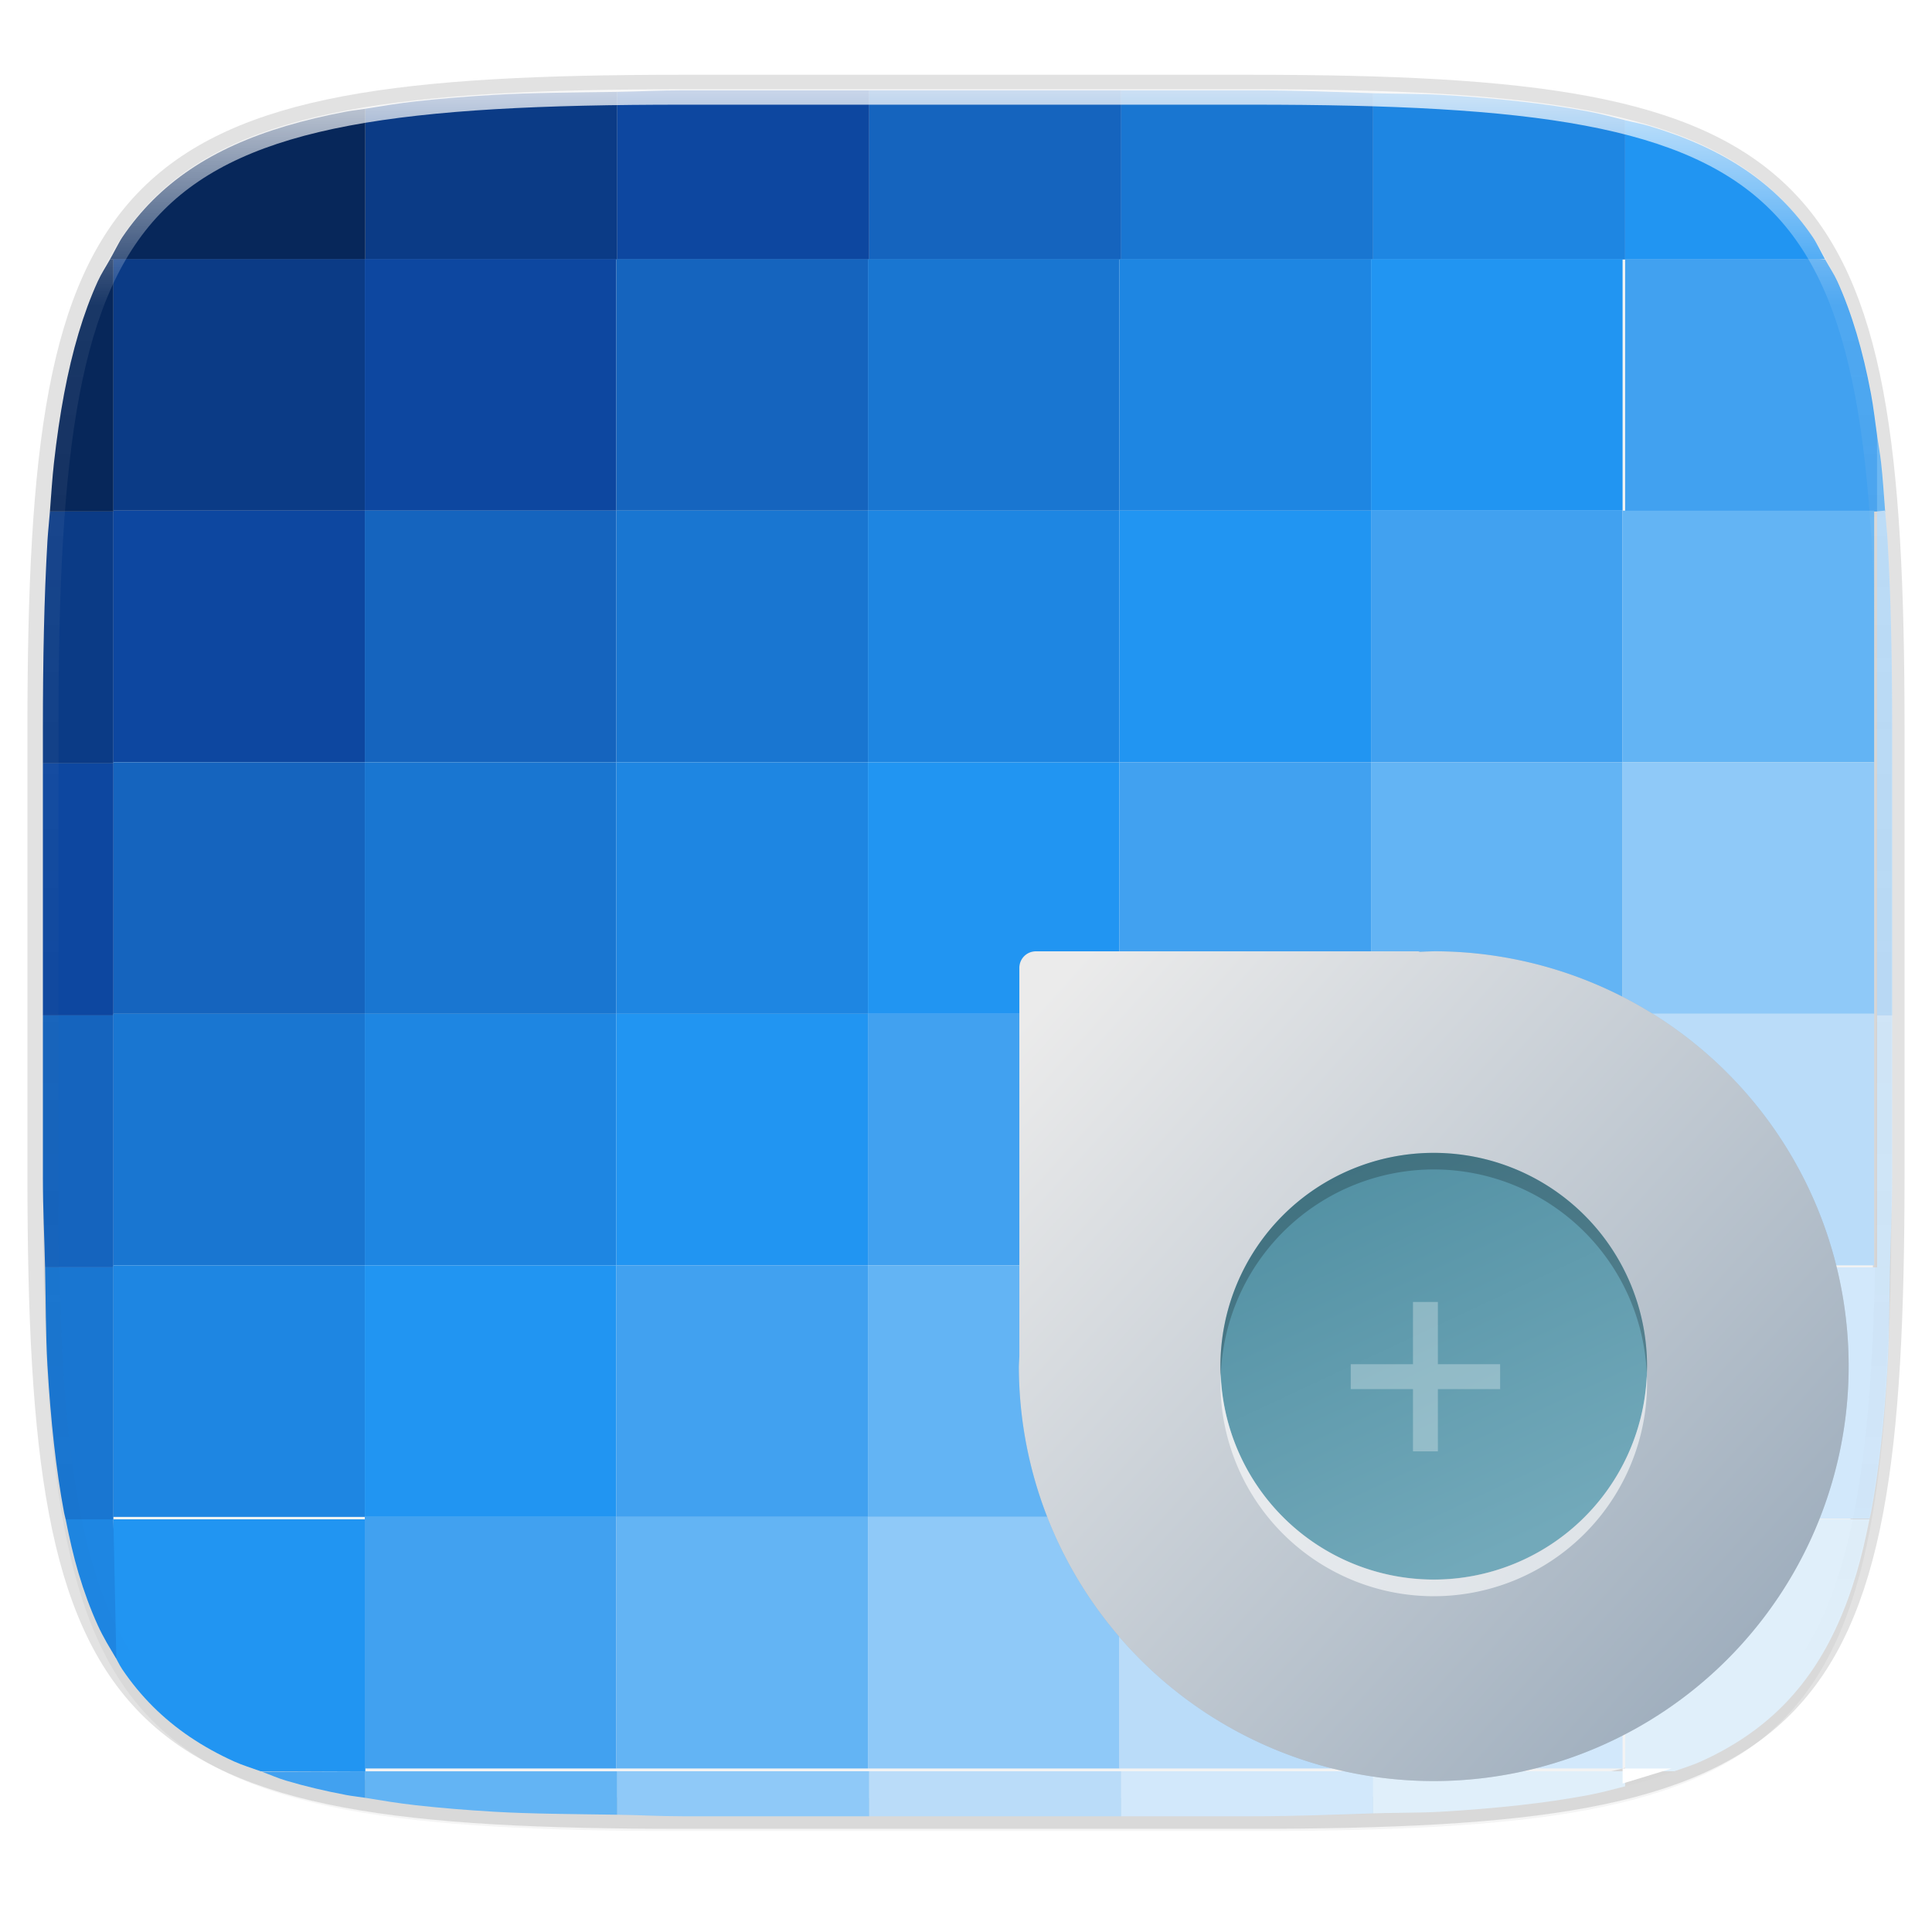<?xml version="1.0" encoding="UTF-8" standalone="no"?>
<!-- Created with Inkscape (http://www.inkscape.org/) -->

<svg
   xmlns:dc="http://purl.org/dc/elements/1.1/"
   xmlns:cc="http://creativecommons.org/ns#"
   xmlns:rdf="http://www.w3.org/1999/02/22-rdf-syntax-ns#"
   xmlns:svg="http://www.w3.org/2000/svg"
   xmlns="http://www.w3.org/2000/svg"
   xmlns:xlink="http://www.w3.org/1999/xlink"
   xmlns:sodipodi="http://sodipodi.sourceforge.net/DTD/sodipodi-0.dtd"
   xmlns:inkscape="http://www.inkscape.org/namespaces/inkscape"
   width="256"
   height="256"
   viewBox="0 0 67.733 67.733"
   version="1.1"
   id="svg1488"
   inkscape:version="0.92.2 2405546, 2018-03-11"
   sodipodi:docname="colorgrab.svg">
  <defs
     id="defs1482">
    <linearGradient
       id="linearGradient3072">
      <stop
         style="stop-color:#818181;stop-opacity:1"
         offset="0"
         id="stop3068" />
      <stop
         style="stop-color:#b5b5b5;stop-opacity:1"
         offset="1"
         id="stop3070" />
    </linearGradient>
    <clipPath
       clipPathUnits="userSpaceOnUse"
       id="clipPath1025">
      <path
         id="path1027"
         d="M 111.941,84 C 99.36,84.145 90.153,83.714 82.625,87.867 c -3.764,2.077 -6.752,5.575 -8.398,9.961 C 72.58,102.214 72,107.424 72,114 v 42 h 160 v -26 c 0,-6.576 -0.58,-11.786 -2.227,-16.172 -0.205,-0.545 -0.479,-1.04 -0.742,-1.543 -0.1,-0.185 -0.178,-0.381 -0.273,-0.566 -1.727,-3.388 -4.255,-6.145 -7.383,-7.871 C 213.846,99.694 204.64,100.145 192.059,100 H 192 151.668 L 135.453,84 h -23.492 z"
         style="color:#000000;font-style:normal;font-variant:normal;font-weight:normal;font-stretch:normal;font-size:medium;line-height:normal;font-family:sans-serif;font-variant-ligatures:none;font-variant-position:normal;font-variant-caps:normal;font-variant-numeric:normal;font-variant-alternates:normal;font-feature-settings:normal;text-indent:0;text-align:start;text-decoration:none;text-decoration-line:none;text-decoration-style:solid;text-decoration-color:#000000;letter-spacing:normal;word-spacing:normal;text-transform:none;writing-mode:lr-tb;direction:ltr;baseline-shift:baseline;text-anchor:start;white-space:normal;shape-padding:0;clip-rule:nonzero;display:inline;overflow:visible;visibility:visible;opacity:1;isolation:auto;mix-blend-mode:normal;color-interpolation:sRGB;color-interpolation-filters:linearRGB;solid-color:#000000;solid-opacity:1;fill:#e3dfd5;fill-opacity:1;fill-rule:nonzero;stroke:none;stroke-width:4;stroke-linecap:butt;stroke-linejoin:miter;stroke-miterlimit:4;stroke-dasharray:none;stroke-dashoffset:0;stroke-opacity:1;marker:none;color-rendering:auto;image-rendering:auto;shape-rendering:auto;text-rendering:auto;enable-background:accumulate"
         inkscape:connector-curvature="0" />
    </clipPath>
    <clipPath
       clipPathUnits="userSpaceOnUse"
       id="clipPath1082-3">
      <path
         sodipodi:nodetypes="sssssssss"
         inkscape:connector-curvature="0"
         id="path1084-6"
         d="M 361.938,-212 C 507.235,-212 528,-191.287 528,-46.125 V 70.125 C 528,215.286 507.235,236 361.938,236 H 214.062 C 68.765,236 48,215.286 48,70.125 V -46.125 C 48,-191.287 68.765,-212 214.062,-212 Z"
         style="display:inline;opacity:1;fill:#8c59d9;fill-opacity:1;stroke:none;stroke-width:2;stroke-linecap:round;stroke-linejoin:round;stroke-miterlimit:4;stroke-dasharray:none;stroke-dashoffset:0;stroke-opacity:1;enable-background:new" />
    </clipPath>
    <clipPath
       clipPathUnits="userSpaceOnUse"
       id="clipPath1082-3-5">
      <path
         sodipodi:nodetypes="sssssssss"
         inkscape:connector-curvature="0"
         id="path1084-6-6"
         d="M 361.938,-212 C 507.235,-212 528,-191.287 528,-46.125 V 70.125 C 528,215.286 507.235,236 361.938,236 H 214.062 C 68.765,236 48,215.286 48,70.125 V -46.125 C 48,-191.287 68.765,-212 214.062,-212 Z"
         style="display:inline;opacity:1;fill:#8c59d9;fill-opacity:1;stroke:none;stroke-width:2;stroke-linecap:round;stroke-linejoin:round;stroke-miterlimit:4;stroke-dasharray:none;stroke-dashoffset:0;stroke-opacity:1;enable-background:new" />
    </clipPath>
    <clipPath
       clipPathUnits="userSpaceOnUse"
       id="clipPath1082-3-9">
      <path
         sodipodi:nodetypes="sssssssss"
         inkscape:connector-curvature="0"
         id="path1084-6-3"
         d="M 361.938,-212 C 507.235,-212 528,-191.287 528,-46.125 V 70.125 C 528,215.286 507.235,236 361.938,236 H 214.062 C 68.765,236 48,215.286 48,70.125 V -46.125 C 48,-191.287 68.765,-212 214.062,-212 Z"
         style="display:inline;opacity:1;fill:#8c59d9;fill-opacity:1;stroke:none;stroke-width:2;stroke-linecap:round;stroke-linejoin:round;stroke-miterlimit:4;stroke-dasharray:none;stroke-dashoffset:0;stroke-opacity:1;enable-background:new" />
    </clipPath>
    <clipPath
       clipPathUnits="userSpaceOnUse"
       id="clipPath1082-3-3">
      <path
         sodipodi:nodetypes="sssssssss"
         inkscape:connector-curvature="0"
         id="path1084-6-67"
         d="M 361.938,-212 C 507.235,-212 528,-191.287 528,-46.125 V 70.125 C 528,215.286 507.235,236 361.938,236 H 214.062 C 68.765,236 48,215.286 48,70.125 V -46.125 C 48,-191.287 68.765,-212 214.062,-212 Z"
         style="display:inline;opacity:1;fill:#8c59d9;fill-opacity:1;stroke:none;stroke-width:2;stroke-linecap:round;stroke-linejoin:round;stroke-miterlimit:4;stroke-dasharray:none;stroke-dashoffset:0;stroke-opacity:1;enable-background:new" />
    </clipPath>
    <clipPath
       clipPathUnits="userSpaceOnUse"
       id="clipPath1082-3-53">
      <path
         sodipodi:nodetypes="sssssssss"
         inkscape:connector-curvature="0"
         id="path1084-6-5"
         d="M 361.938,-212 C 507.235,-212 528,-191.287 528,-46.125 V 70.125 C 528,215.286 507.235,236 361.938,236 H 214.062 C 68.765,236 48,215.286 48,70.125 V -46.125 C 48,-191.287 68.765,-212 214.062,-212 Z"
         style="display:inline;opacity:1;fill:#8c59d9;fill-opacity:1;stroke:none;stroke-width:2;stroke-linecap:round;stroke-linejoin:round;stroke-miterlimit:4;stroke-dasharray:none;stroke-dashoffset:0;stroke-opacity:1;enable-background:new" />
    </clipPath>
    <clipPath
       clipPathUnits="userSpaceOnUse"
       id="clipPath1082-3-6">
      <path
         sodipodi:nodetypes="sssssssss"
         inkscape:connector-curvature="0"
         id="path1084-6-2"
         d="M 361.938,-212 C 507.235,-212 528,-191.287 528,-46.125 V 70.125 C 528,215.286 507.235,236 361.938,236 H 214.062 C 68.765,236 48,215.286 48,70.125 V -46.125 C 48,-191.287 68.765,-212 214.062,-212 Z"
         style="display:inline;opacity:1;fill:#8c59d9;fill-opacity:1;stroke:none;stroke-width:2;stroke-linecap:round;stroke-linejoin:round;stroke-miterlimit:4;stroke-dasharray:none;stroke-dashoffset:0;stroke-opacity:1;enable-background:new" />
    </clipPath>
    <clipPath
       clipPathUnits="userSpaceOnUse"
       id="clipPath1082-3-91">
      <path
         sodipodi:nodetypes="sssssssss"
         inkscape:connector-curvature="0"
         id="path1084-6-27"
         d="M 361.938,-212 C 507.235,-212 528,-191.287 528,-46.125 V 70.125 C 528,215.286 507.235,236 361.938,236 H 214.062 C 68.765,236 48,215.286 48,70.125 V -46.125 C 48,-191.287 68.765,-212 214.062,-212 Z"
         style="display:inline;opacity:1;fill:#8c59d9;fill-opacity:1;stroke:none;stroke-width:2;stroke-linecap:round;stroke-linejoin:round;stroke-miterlimit:4;stroke-dasharray:none;stroke-dashoffset:0;stroke-opacity:1;enable-background:new" />
    </clipPath>
    <clipPath
       clipPathUnits="userSpaceOnUse"
       id="clipPath1025-0">
      <path
         style="opacity:1;fill:#8c59d9;fill-opacity:1;stroke:none;stroke-width:2;stroke-linecap:round;stroke-linejoin:round;stroke-miterlimit:4;stroke-dasharray:none;stroke-dashoffset:0;stroke-opacity:1"
         d="M 329.938,32 C 475.235,32 496,52.713 496,197.875 v 116.25 C 496,459.286 475.235,480 329.938,480 H 182.062 C 36.765,480 16,459.286 16,314.125 V 197.875 C 16,52.713 36.765,32 182.062,32 Z"
         id="path1027-9"
         inkscape:connector-curvature="0"
         sodipodi:nodetypes="sssssssss" />
    </clipPath>
    <clipPath
       clipPathUnits="userSpaceOnUse"
       id="clipPath4277-8">
      <rect
         style="color:#000000;display:inline;overflow:visible;visibility:visible;opacity:0.82;fill:#88b637;fill-opacity:1;fill-rule:nonzero;stroke:none;stroke-width:2;stroke-linecap:butt;stroke-linejoin:miter;stroke-miterlimit:4;stroke-dasharray:none;stroke-dashoffset:0;stroke-opacity:1;marker:none;enable-background:accumulate"
         id="rect4279-6"
         width="512"
         height="512"
         x="5.5999999e-07"
         y="0"
         ry="1" />
    </clipPath>
    <linearGradient
       id="linearGradient3650-7-9">
      <stop
         style="stop-color:#5884f4;stop-opacity:1"
         offset="0"
         id="stop4366" />
      <stop
         id="stop4368"
         offset="1"
         style="stop-color:#80a3fa;stop-opacity:1" />
    </linearGradient>
    <clipPath
       clipPathUnits="userSpaceOnUse"
       id="clipPath1082-3-36">
      <path
         sodipodi:nodetypes="sssssssss"
         inkscape:connector-curvature="0"
         id="path1084-6-0"
         d="M 361.938,-212 C 507.235,-212 528,-191.287 528,-46.125 V 70.125 C 528,215.286 507.235,236 361.938,236 H 214.062 C 68.765,236 48,215.286 48,70.125 V -46.125 C 48,-191.287 68.765,-212 214.062,-212 Z"
         style="display:inline;opacity:1;fill:#8c59d9;fill-opacity:1;stroke:none;stroke-width:2;stroke-linecap:round;stroke-linejoin:round;stroke-miterlimit:4;stroke-dasharray:none;stroke-dashoffset:0;stroke-opacity:1;enable-background:new" />
    </clipPath>
    <clipPath
       clipPathUnits="userSpaceOnUse"
       id="clipPath983">
      <path
         id="path985"
         d="M 115.031,44 C 42.383,44 32,54.357 32,126.938 v 58.125 C 32,257.643 42.383,268 115.031,268 H 152 V 44 Z"
         style="opacity:1;fill:#4d4d4d;fill-opacity:1;stroke:none;stroke-width:2;stroke-linecap:round;stroke-linejoin:round;stroke-miterlimit:4;stroke-dasharray:none;stroke-dashoffset:0;stroke-opacity:1"
         inkscape:connector-curvature="0" />
    </clipPath>
    <clipPath
       clipPathUnits="userSpaceOnUse"
       id="clipPath1082-3-62">
      <path
         sodipodi:nodetypes="sssssssss"
         inkscape:connector-curvature="0"
         id="path1084-6-61"
         d="M 361.938,-212 C 507.235,-212 528,-191.287 528,-46.125 V 70.125 C 528,215.286 507.235,236 361.938,236 H 214.062 C 68.765,236 48,215.286 48,70.125 V -46.125 C 48,-191.287 68.765,-212 214.062,-212 Z"
         style="display:inline;opacity:1;fill:#8c59d9;fill-opacity:1;stroke:none;stroke-width:2;stroke-linecap:round;stroke-linejoin:round;stroke-miterlimit:4;stroke-dasharray:none;stroke-dashoffset:0;stroke-opacity:1;enable-background:new" />
    </clipPath>
    <clipPath
       clipPathUnits="userSpaceOnUse"
       id="clipPath949">
      <path
         sodipodi:nodetypes="sssssssss"
         inkscape:connector-curvature="0"
         id="path951"
         d="M 329.938,32 C 475.235,32 496,52.713 496,197.875 v 116.25 C 496,459.286 475.235,480 329.938,480 H 182.062 C 36.765,480 16,459.286 16,314.125 V 197.875 C 16,52.713 36.765,32 182.062,32 Z"
         style="opacity:1;fill:#eab305;fill-opacity:1;stroke:none;stroke-width:4;stroke-linecap:round;stroke-linejoin:round;stroke-miterlimit:4;stroke-dasharray:none;stroke-dashoffset:0;stroke-opacity:1" />
    </clipPath>
    <clipPath
       clipPathUnits="userSpaceOnUse"
       id="clipPath954">
      <path
         sodipodi:nodetypes="sssssssss"
         inkscape:connector-curvature="0"
         id="path952"
         d="M 329.938,32 C 475.235,32 496,52.713 496,197.875 v 116.25 C 496,459.286 475.235,480 329.938,480 H 182.062 C 36.765,480 16,459.286 16,314.125 V 197.875 C 16,52.713 36.765,32 182.062,32 Z"
         style="opacity:1;fill:#eab305;fill-opacity:1;stroke:none;stroke-width:4;stroke-linecap:round;stroke-linejoin:round;stroke-miterlimit:4;stroke-dasharray:none;stroke-dashoffset:0;stroke-opacity:1" />
    </clipPath>
    <clipPath
       clipPathUnits="userSpaceOnUse"
       id="clipPath1082-3-8">
      <path
         sodipodi:nodetypes="sssssssss"
         inkscape:connector-curvature="0"
         id="path1084-6-7"
         d="M 361.938,-212 C 507.235,-212 528,-191.287 528,-46.125 V 70.125 C 528,215.286 507.235,236 361.938,236 H 214.062 C 68.765,236 48,215.286 48,70.125 V -46.125 C 48,-191.287 68.765,-212 214.062,-212 Z"
         style="display:inline;opacity:1;fill:#8c59d9;fill-opacity:1;stroke:none;stroke-width:2;stroke-linecap:round;stroke-linejoin:round;stroke-miterlimit:4;stroke-dasharray:none;stroke-dashoffset:0;stroke-opacity:1;enable-background:new" />
    </clipPath>
    <clipPath
       clipPathUnits="userSpaceOnUse"
       id="clipPath1082-3-92">
      <path
         sodipodi:nodetypes="sssssssss"
         inkscape:connector-curvature="0"
         id="path1084-6-02"
         d="M 361.938,-212 C 507.235,-212 528,-191.287 528,-46.125 V 70.125 C 528,215.286 507.235,236 361.938,236 H 214.062 C 68.765,236 48,215.286 48,70.125 V -46.125 C 48,-191.287 68.765,-212 214.062,-212 Z"
         style="display:inline;opacity:1;fill:#8c59d9;fill-opacity:1;stroke:none;stroke-width:2;stroke-linecap:round;stroke-linejoin:round;stroke-miterlimit:4;stroke-dasharray:none;stroke-dashoffset:0;stroke-opacity:1;enable-background:new" />
    </clipPath>
    <clipPath
       clipPathUnits="userSpaceOnUse"
       id="clipPath1082">
      <path
         sodipodi:nodetypes="sssssssss"
         inkscape:connector-curvature="0"
         id="path1084"
         d="M 361.938,-212 C 507.235,-212 528,-191.287 528,-46.125 V 70.125 C 528,215.286 507.235,236 361.938,236 H 214.062 C 68.765,236 48,215.286 48,70.125 V -46.125 C 48,-191.287 68.765,-212 214.062,-212 Z"
         style="display:inline;opacity:1;fill:#8c59d9;fill-opacity:1;stroke:none;stroke-width:2;stroke-linecap:round;stroke-linejoin:round;stroke-miterlimit:4;stroke-dasharray:none;stroke-dashoffset:0;stroke-opacity:1;enable-background:new" />
    </clipPath>
    <clipPath
       clipPathUnits="userSpaceOnUse"
       id="clipPath1082-3-361">
      <path
         sodipodi:nodetypes="sssssssss"
         inkscape:connector-curvature="0"
         id="path1084-6-29"
         d="M 361.938,-212 C 507.235,-212 528,-191.287 528,-46.125 V 70.125 C 528,215.286 507.235,236 361.938,236 H 214.062 C 68.765,236 48,215.286 48,70.125 V -46.125 C 48,-191.287 68.765,-212 214.062,-212 Z"
         style="display:inline;opacity:1;fill:#8c59d9;fill-opacity:1;stroke:none;stroke-width:2;stroke-linecap:round;stroke-linejoin:round;stroke-miterlimit:4;stroke-dasharray:none;stroke-dashoffset:0;stroke-opacity:1;enable-background:new" />
    </clipPath>
    <clipPath
       clipPathUnits="userSpaceOnUse"
       id="clipPath1079">
      <circle
         cx="213.843"
         cy="146"
         r="55"
         style="color:#000000;display:inline;overflow:visible;visibility:visible;opacity:1;fill:url(#linearGradient1083);fill-opacity:1;fill-rule:nonzero;stroke:none;stroke-width:8;stroke-linecap:butt;stroke-linejoin:miter;stroke-miterlimit:4;stroke-dasharray:none;stroke-dashoffset:0;stroke-opacity:1;marker:none;enable-background:accumulate"
         id="circle1081"
         transform="scale(-1,1)" />
    </clipPath>
    <clipPath
       clipPathUnits="userSpaceOnUse"
       id="clipPath984">
      <circle
         cx="213.843"
         cy="146"
         r="55"
         style="color:#000000;display:inline;overflow:visible;visibility:visible;opacity:1;fill:url(#linearGradient1083);fill-opacity:1;fill-rule:nonzero;stroke:none;stroke-width:8;stroke-linecap:butt;stroke-linejoin:miter;stroke-miterlimit:4;stroke-dasharray:none;stroke-dashoffset:0;stroke-opacity:1;marker:none;enable-background:accumulate"
         id="circle982"
         transform="scale(-1,1)" />
    </clipPath>
    <clipPath
       clipPathUnits="userSpaceOnUse"
       id="clipPath988">
      <circle
         cx="213.843"
         cy="146"
         r="55"
         style="color:#000000;display:inline;overflow:visible;visibility:visible;opacity:1;fill:url(#linearGradient1083);fill-opacity:1;fill-rule:nonzero;stroke:none;stroke-width:8;stroke-linecap:butt;stroke-linejoin:miter;stroke-miterlimit:4;stroke-dasharray:none;stroke-dashoffset:0;stroke-opacity:1;marker:none;enable-background:accumulate"
         id="circle986"
         transform="scale(-1,1)" />
    </clipPath>
    <clipPath
       clipPathUnits="userSpaceOnUse"
       id="clipPath992">
      <circle
         cx="213.843"
         cy="146"
         r="55"
         style="color:#000000;display:inline;overflow:visible;visibility:visible;opacity:1;fill:url(#linearGradient1083);fill-opacity:1;fill-rule:nonzero;stroke:none;stroke-width:8;stroke-linecap:butt;stroke-linejoin:miter;stroke-miterlimit:4;stroke-dasharray:none;stroke-dashoffset:0;stroke-opacity:1;marker:none;enable-background:accumulate"
         id="circle990"
         transform="scale(-1,1)" />
    </clipPath>
    <clipPath
       clipPathUnits="userSpaceOnUse"
       id="clipPath1082-3-31">
      <path
         sodipodi:nodetypes="sssssssss"
         inkscape:connector-curvature="0"
         id="path1084-6-9"
         d="M 361.938,-212 C 507.235,-212 528,-191.287 528,-46.125 V 70.125 C 528,215.286 507.235,236 361.938,236 H 214.062 C 68.765,236 48,215.286 48,70.125 V -46.125 C 48,-191.287 68.765,-212 214.062,-212 Z"
         style="display:inline;opacity:1;fill:#8c59d9;fill-opacity:1;stroke:none;stroke-width:2;stroke-linecap:round;stroke-linejoin:round;stroke-miterlimit:4;stroke-dasharray:none;stroke-dashoffset:0;stroke-opacity:1;enable-background:new" />
    </clipPath>
    <clipPath
       clipPathUnits="userSpaceOnUse"
       id="clipPath1205">
      <path
         id="path1207"
         d="M 115.031,44 C 42.383,44 32,54.357 32,126.938 v 58.125 c 0,13.772 0.379,25.294 1.482,34.938 H 270.518 C 271.621,210.356 272,198.834 272,185.062 v -58.125 C 272,54.357 261.617,44 188.969,44 Z"
         style="opacity:1;fill:#f1f0e9;fill-opacity:1;stroke:none;stroke-width:2;stroke-linecap:round;stroke-linejoin:round;stroke-miterlimit:4;stroke-dasharray:none;stroke-dashoffset:0;stroke-opacity:1"
         inkscape:connector-curvature="0" />
    </clipPath>
    <clipPath
       clipPathUnits="userSpaceOnUse"
       id="clipPath1082-3-4">
      <path
         sodipodi:nodetypes="sssssssss"
         inkscape:connector-curvature="0"
         id="path1084-6-78"
         d="M 361.938,-212 C 507.235,-212 528,-191.287 528,-46.125 V 70.125 C 528,215.286 507.235,236 361.938,236 H 214.062 C 68.765,236 48,215.286 48,70.125 V -46.125 C 48,-191.287 68.765,-212 214.062,-212 Z"
         style="display:inline;opacity:1;fill:#8c59d9;fill-opacity:1;stroke:none;stroke-width:2;stroke-linecap:round;stroke-linejoin:round;stroke-miterlimit:4;stroke-dasharray:none;stroke-dashoffset:0;stroke-opacity:1;enable-background:new" />
    </clipPath>
    <clipPath
       clipPathUnits="userSpaceOnUse"
       id="clipPath1082-3-45">
      <path
         sodipodi:nodetypes="sssssssss"
         inkscape:connector-curvature="0"
         id="path1084-6-03"
         d="M 361.938,-212 C 507.235,-212 528,-191.287 528,-46.125 V 70.125 C 528,215.286 507.235,236 361.938,236 H 214.062 C 68.765,236 48,215.286 48,70.125 V -46.125 C 48,-191.287 68.765,-212 214.062,-212 Z"
         style="display:inline;opacity:1;fill:#8c59d9;fill-opacity:1;stroke:none;stroke-width:2;stroke-linecap:round;stroke-linejoin:round;stroke-miterlimit:4;stroke-dasharray:none;stroke-dashoffset:0;stroke-opacity:1;enable-background:new" />
    </clipPath>
    <clipPath
       clipPathUnits="userSpaceOnUse"
       id="clipPath1082-3-61">
      <path
         sodipodi:nodetypes="sssssssss"
         inkscape:connector-curvature="0"
         id="path1084-6-06"
         d="M 361.938,-212 C 507.235,-212 528,-191.287 528,-46.125 V 70.125 C 528,215.286 507.235,236 361.938,236 H 214.062 C 68.765,236 48,215.286 48,70.125 V -46.125 C 48,-191.287 68.765,-212 214.062,-212 Z"
         style="display:inline;opacity:1;fill:#8c59d9;fill-opacity:1;stroke:none;stroke-width:2;stroke-linecap:round;stroke-linejoin:round;stroke-miterlimit:4;stroke-dasharray:none;stroke-dashoffset:0;stroke-opacity:1;enable-background:new" />
    </clipPath>
    <clipPath
       clipPathUnits="userSpaceOnUse"
       id="clipPath1064">
      <path
         style="opacity:1;fill:#a3dbf0;fill-opacity:1;stroke:none;stroke-width:2;stroke-linecap:round;stroke-linejoin:round;stroke-miterlimit:4;stroke-dasharray:none;stroke-dashoffset:0;stroke-opacity:1"
         d="M 115.031,44 C 42.383,44 32,54.357 32,126.938 v 58.125 c 0,10.166 0.218,19.071 0.768,26.938 3.376,48.301 19.79,56 82.264,56 h 73.938 c 62.473,0 78.887,-7.699 82.264,-56 C 271.782,204.133 272,195.228 272,185.062 v -58.125 C 272,54.357 261.617,44 188.969,44 Z"
         id="path1066"
         inkscape:connector-curvature="0" />
    </clipPath>
    <clipPath
       clipPathUnits="userSpaceOnUse"
       id="clipPath1082-3-32">
      <path
         sodipodi:nodetypes="sssssssss"
         inkscape:connector-curvature="0"
         id="path1084-6-061"
         d="M 361.938,-212 C 507.235,-212 528,-191.287 528,-46.125 V 70.125 C 528,215.286 507.235,236 361.938,236 H 214.062 C 68.765,236 48,215.286 48,70.125 V -46.125 C 48,-191.287 68.765,-212 214.062,-212 Z"
         style="display:inline;opacity:1;fill:#8c59d9;fill-opacity:1;stroke:none;stroke-width:2;stroke-linecap:round;stroke-linejoin:round;stroke-miterlimit:4;stroke-dasharray:none;stroke-dashoffset:0;stroke-opacity:1;enable-background:new" />
    </clipPath>
    <clipPath
       clipPathUnits="userSpaceOnUse"
       id="clipPath947">
      <path
         sodipodi:nodetypes="sssssssss"
         inkscape:connector-curvature="0"
         id="path949"
         d="m 191.433,45.067 c 77.492,0 88.567,11.047 88.567,88.467 v 62 C 280,272.953 268.925,284 191.433,284 H 112.567 C 35.075,284 24,272.953 24,195.533 v -62 c 0,-77.42 11.075,-88.467 88.567,-88.467 z"
         style="opacity:1;fill:#a4c1f9;fill-opacity:1;stroke:none;stroke-width:2;stroke-linecap:round;stroke-linejoin:round;stroke-miterlimit:4;stroke-dasharray:none;stroke-dashoffset:0;stroke-opacity:1" />
    </clipPath>
    <clipPath
       clipPathUnits="userSpaceOnUse"
       id="clipPath1082-3-55">
      <path
         sodipodi:nodetypes="sssssssss"
         inkscape:connector-curvature="0"
         id="path1084-6-4"
         d="M 361.938,-212 C 507.235,-212 528,-191.287 528,-46.125 V 70.125 C 528,215.286 507.235,236 361.938,236 H 214.062 C 68.765,236 48,215.286 48,70.125 V -46.125 C 48,-191.287 68.765,-212 214.062,-212 Z"
         style="display:inline;opacity:1;fill:#8c59d9;fill-opacity:1;stroke:none;stroke-width:2;stroke-linecap:round;stroke-linejoin:round;stroke-miterlimit:4;stroke-dasharray:none;stroke-dashoffset:0;stroke-opacity:1;enable-background:new" />
    </clipPath>
    <clipPath
       clipPathUnits="userSpaceOnUse"
       id="clipPath991">
      <path
         sodipodi:nodetypes="sssssssss"
         inkscape:connector-curvature="0"
         id="path993"
         d="M 188.969,44 C 261.617,44 272,54.357 272,126.938 v 58.125 C 272,257.643 261.617,268 188.969,268 h -73.938 C 42.383,268 32,257.643 32,185.062 v -58.125 C 32,54.357 42.383,44 115.031,44 Z"
         style="opacity:1;fill:#6dc7f1;fill-opacity:1;stroke:none;stroke-width:2;stroke-linecap:round;stroke-linejoin:round;stroke-miterlimit:4;stroke-dasharray:none;stroke-dashoffset:0;stroke-opacity:1" />
    </clipPath>
    <clipPath
       clipPathUnits="userSpaceOnUse"
       id="clipPath978">
      <path
         sodipodi:nodetypes="sssssssss"
         inkscape:connector-curvature="0"
         id="path976"
         d="M 188.969,44 C 261.617,44 272,54.357 272,126.938 v 58.125 C 272,257.643 261.617,268 188.969,268 h -73.938 C 42.383,268 32,257.643 32,185.062 v -58.125 C 32,54.357 42.383,44 115.031,44 Z"
         style="opacity:1;fill:#6dc7f1;fill-opacity:1;stroke:none;stroke-width:2;stroke-linecap:round;stroke-linejoin:round;stroke-miterlimit:4;stroke-dasharray:none;stroke-dashoffset:0;stroke-opacity:1" />
    </clipPath>
    <clipPath
       clipPathUnits="userSpaceOnUse"
       id="clipPath942">
      <path
         sodipodi:nodetypes="sssssssss"
         inkscape:connector-curvature="0"
         id="path944"
         d="M 188.969,44 C 261.617,44 272,54.357 272,126.938 v 58.125 C 272,257.643 261.617,268 188.969,268 h -73.938 C 42.383,268 32,257.643 32,185.062 v -58.125 C 32,54.357 42.383,44 115.031,44 Z"
         style="display:inline;opacity:1;fill:#46a926;fill-opacity:1;stroke:none;stroke-width:2;stroke-linecap:round;stroke-linejoin:round;stroke-miterlimit:4;stroke-dasharray:none;stroke-dashoffset:0;stroke-opacity:1;enable-background:new" />
    </clipPath>
    <clipPath
       clipPathUnits="userSpaceOnUse"
       id="clipPath1082-3-7">
      <path
         sodipodi:nodetypes="sssssssss"
         inkscape:connector-curvature="0"
         id="path1084-6-65"
         d="M 361.938,-212 C 507.235,-212 528,-191.287 528,-46.125 V 70.125 C 528,215.286 507.235,236 361.938,236 H 214.062 C 68.765,236 48,215.286 48,70.125 V -46.125 C 48,-191.287 68.765,-212 214.062,-212 Z"
         style="display:inline;opacity:1;fill:#8c59d9;fill-opacity:1;stroke:none;stroke-width:2;stroke-linecap:round;stroke-linejoin:round;stroke-miterlimit:4;stroke-dasharray:none;stroke-dashoffset:0;stroke-opacity:1;enable-background:new" />
    </clipPath>
    <radialGradient
       id="radialGradient3322"
       gradientUnits="userSpaceOnUse"
       cy="-2.065"
       cx="26.617"
       gradientTransform="matrix(-4.8906e-8,-2.852,3.756,0,674.001,398.263)"
       r="23">
      <stop
         id="stop2749"
         style="stop-color:#d280b9;stop-opacity:1"
         offset="0" />
      <stop
         offset="0.529"
         style="stop-color:#b549b5;stop-opacity:1"
         id="stop4269" />
      <stop
         id="stop2755"
         style="stop-color:#8940a8;stop-opacity:1"
         offset="1" />
    </radialGradient>
    <clipPath
       clipPathUnits="userSpaceOnUse"
       id="clipPath1082-3-69">
      <path
         sodipodi:nodetypes="sssssssss"
         inkscape:connector-curvature="0"
         id="path1084-6-37"
         d="M 361.938,-212 C 507.235,-212 528,-191.287 528,-46.125 V 70.125 C 528,215.286 507.235,236 361.938,236 H 214.062 C 68.765,236 48,215.286 48,70.125 V -46.125 C 48,-191.287 68.765,-212 214.062,-212 Z"
         style="display:inline;opacity:1;fill:#8c59d9;fill-opacity:1;stroke:none;stroke-width:2;stroke-linecap:round;stroke-linejoin:round;stroke-miterlimit:4;stroke-dasharray:none;stroke-dashoffset:0;stroke-opacity:1;enable-background:new" />
    </clipPath>
    <clipPath
       clipPathUnits="userSpaceOnUse"
       id="clipPath1082-3-452">
      <path
         sodipodi:nodetypes="sssssssss"
         inkscape:connector-curvature="0"
         id="path1084-6-54"
         d="M 361.938,-212 C 507.235,-212 528,-191.287 528,-46.125 V 70.125 C 528,215.286 507.235,236 361.938,236 H 214.062 C 68.765,236 48,215.286 48,70.125 V -46.125 C 48,-191.287 68.765,-212 214.062,-212 Z"
         style="display:inline;opacity:1;fill:#8c59d9;fill-opacity:1;stroke:none;stroke-width:2;stroke-linecap:round;stroke-linejoin:round;stroke-miterlimit:4;stroke-dasharray:none;stroke-dashoffset:0;stroke-opacity:1;enable-background:new" />
    </clipPath>
    <clipPath
       clipPathUnits="userSpaceOnUse"
       id="clipPath1082-3-74">
      <path
         sodipodi:nodetypes="sssssssss"
         inkscape:connector-curvature="0"
         id="path1084-6-43"
         d="M 361.938,-212 C 507.235,-212 528,-191.287 528,-46.125 V 70.125 C 528,215.286 507.235,236 361.938,236 H 214.062 C 68.765,236 48,215.286 48,70.125 V -46.125 C 48,-191.287 68.765,-212 214.062,-212 Z"
         style="display:inline;opacity:1;fill:#8c59d9;fill-opacity:1;stroke:none;stroke-width:2;stroke-linecap:round;stroke-linejoin:round;stroke-miterlimit:4;stroke-dasharray:none;stroke-dashoffset:0;stroke-opacity:1;enable-background:new" />
    </clipPath>
    <clipPath
       clipPathUnits="userSpaceOnUse"
       id="clipPath1032">
      <path
         sodipodi:nodetypes="sssssssss"
         inkscape:connector-curvature="0"
         id="path1034"
         d="M 188.969,44 C 261.617,44 272,54.357 272,126.938 v 58.125 C 272,257.643 261.617,268 188.969,268 h -73.938 C 42.383,268 32,257.643 32,185.062 v -58.125 C 32,54.357 42.383,44 115.031,44 Z"
         style="opacity:1;fill:#76c22b;fill-opacity:1;stroke:none;stroke-width:2;stroke-linecap:round;stroke-linejoin:round;stroke-miterlimit:4;stroke-dasharray:none;stroke-dashoffset:0;stroke-opacity:1" />
    </clipPath>
    <clipPath
       clipPathUnits="userSpaceOnUse"
       id="clipPath1082-3-0">
      <path
         sodipodi:nodetypes="sssssssss"
         inkscape:connector-curvature="0"
         id="path1084-6-786"
         d="M 361.938,-212 C 507.235,-212 528,-191.287 528,-46.125 V 70.125 C 528,215.286 507.235,236 361.938,236 H 214.062 C 68.765,236 48,215.286 48,70.125 V -46.125 C 48,-191.287 68.765,-212 214.062,-212 Z"
         style="display:inline;opacity:1;fill:#8c59d9;fill-opacity:1;stroke:none;stroke-width:2;stroke-linecap:round;stroke-linejoin:round;stroke-miterlimit:4;stroke-dasharray:none;stroke-dashoffset:0;stroke-opacity:1;enable-background:new" />
    </clipPath>
    <clipPath
       clipPathUnits="userSpaceOnUse"
       id="clipPath1082-3-89">
      <path
         sodipodi:nodetypes="sssssssss"
         inkscape:connector-curvature="0"
         id="path1084-6-26"
         d="M 361.938,-212 C 507.235,-212 528,-191.287 528,-46.125 V 70.125 C 528,215.286 507.235,236 361.938,236 H 214.062 C 68.765,236 48,215.286 48,70.125 V -46.125 C 48,-191.287 68.765,-212 214.062,-212 Z"
         style="display:inline;opacity:1;fill:#8c59d9;fill-opacity:1;stroke:none;stroke-width:2;stroke-linecap:round;stroke-linejoin:round;stroke-miterlimit:4;stroke-dasharray:none;stroke-dashoffset:0;stroke-opacity:1;enable-background:new" />
    </clipPath>
    <clipPath
       clipPathUnits="userSpaceOnUse"
       id="clipPath951">
      <path
         style="opacity:1;fill:#8c59d9;fill-opacity:1;stroke:none;stroke-width:2;stroke-linecap:round;stroke-linejoin:round;stroke-miterlimit:4;stroke-dasharray:none;stroke-dashoffset:0;stroke-opacity:1"
         d="M 188.969,44 C 261.617,44 272,54.357 272,126.938 v 58.125 C 272,257.643 261.617,268 188.969,268 h -73.938 C 42.383,268 32,257.643 32,185.062 v -58.125 C 32,54.357 42.383,44 115.031,44 Z"
         id="path953"
         inkscape:connector-curvature="0"
         sodipodi:nodetypes="sssssssss" />
    </clipPath>
    <clipPath
       clipPathUnits="userSpaceOnUse"
       id="clipPath1082-3-64">
      <path
         sodipodi:nodetypes="sssssssss"
         inkscape:connector-curvature="0"
         id="path1084-6-95"
         d="M 361.938,-212 C 507.235,-212 528,-191.287 528,-46.125 V 70.125 C 528,215.286 507.235,236 361.938,236 H 214.062 C 68.765,236 48,215.286 48,70.125 V -46.125 C 48,-191.287 68.765,-212 214.062,-212 Z"
         style="display:inline;opacity:1;fill:#8c59d9;fill-opacity:1;stroke:none;stroke-width:2;stroke-linecap:round;stroke-linejoin:round;stroke-miterlimit:4;stroke-dasharray:none;stroke-dashoffset:0;stroke-opacity:1;enable-background:new" />
    </clipPath>
    <clipPath
       clipPathUnits="userSpaceOnUse"
       id="clipPath1082-3-04">
      <path
         sodipodi:nodetypes="sssssssss"
         inkscape:connector-curvature="0"
         id="path1084-6-8"
         d="M 361.938,-212 C 507.235,-212 528,-191.287 528,-46.125 V 70.125 C 528,215.286 507.235,236 361.938,236 H 214.062 C 68.765,236 48,215.286 48,70.125 V -46.125 C 48,-191.287 68.765,-212 214.062,-212 Z"
         style="display:inline;opacity:1;fill:#8c59d9;fill-opacity:1;stroke:none;stroke-width:2;stroke-linecap:round;stroke-linejoin:round;stroke-miterlimit:4;stroke-dasharray:none;stroke-dashoffset:0;stroke-opacity:1;enable-background:new" />
    </clipPath>
    <clipPath
       clipPathUnits="userSpaceOnUse"
       id="clipPath1082-3-1">
      <path
         sodipodi:nodetypes="sssssssss"
         inkscape:connector-curvature="0"
         id="path1084-6-72"
         d="M 361.938,-212 C 507.235,-212 528,-191.287 528,-46.125 V 70.125 C 528,215.286 507.235,236 361.938,236 H 214.062 C 68.765,236 48,215.286 48,70.125 V -46.125 C 48,-191.287 68.765,-212 214.062,-212 Z"
         style="display:inline;opacity:1;fill:#8c59d9;fill-opacity:1;stroke:none;stroke-width:2;stroke-linecap:round;stroke-linejoin:round;stroke-miterlimit:4;stroke-dasharray:none;stroke-dashoffset:0;stroke-opacity:1;enable-background:new" />
    </clipPath>
    <clipPath
       clipPathUnits="userSpaceOnUse"
       id="clipPath936">
      <path
         sodipodi:nodetypes="sssssssss"
         inkscape:connector-curvature="0"
         id="path938"
         d="M 329.938,16 C 475.235,16 496,36.713 496,181.875 v 116.25 C 496,443.286 475.235,464 329.938,464 H 182.062 C 36.765,464 16,443.286 16,298.125 V 181.875 C 16,36.713 36.765,16 182.062,16 Z"
         style="opacity:1;fill:#438ae9;fill-opacity:1;stroke:none;stroke-width:2;stroke-linecap:round;stroke-linejoin:round;stroke-miterlimit:4;stroke-dasharray:none;stroke-dashoffset:0;stroke-opacity:1" />
    </clipPath>
    <clipPath
       clipPathUnits="userSpaceOnUse"
       id="clipPath989">
      <path
         sodipodi:nodetypes="sssssssss"
         inkscape:connector-curvature="0"
         id="path991"
         d="M 115.031,44 C 42.383,44 32,54.357 32,126.938 v 58.125 c 0,72.581 10.383,82.938 83.031,82.938 h 73.938 C 261.617,268 272,257.643 272,185.062 V 126.938 C 272,54.357 261.617,44 188.969,44 Z"
         style="display:inline;opacity:1;fill:url(#linearGradient993);fill-opacity:1;stroke:none;stroke-width:2;stroke-linecap:round;stroke-linejoin:round;stroke-miterlimit:4;stroke-dasharray:none;stroke-dashoffset:0;stroke-opacity:1;enable-background:new" />
    </clipPath>
    <clipPath
       clipPathUnits="userSpaceOnUse"
       id="clipPath1082-3-72">
      <path
         sodipodi:nodetypes="sssssssss"
         inkscape:connector-curvature="0"
         id="path1084-6-261"
         d="M 361.938,-212 C 507.235,-212 528,-191.287 528,-46.125 V 70.125 C 528,215.286 507.235,236 361.938,236 H 214.062 C 68.765,236 48,215.286 48,70.125 V -46.125 C 48,-191.287 68.765,-212 214.062,-212 Z"
         style="display:inline;opacity:1;fill:#8c59d9;fill-opacity:1;stroke:none;stroke-width:2;stroke-linecap:round;stroke-linejoin:round;stroke-miterlimit:4;stroke-dasharray:none;stroke-dashoffset:0;stroke-opacity:1;enable-background:new" />
    </clipPath>
    <clipPath
       clipPathUnits="userSpaceOnUse"
       id="clipPath1082-3-06">
      <path
         sodipodi:nodetypes="sssssssss"
         inkscape:connector-curvature="0"
         id="path1084-6-1"
         d="M 361.938,-212 C 507.235,-212 528,-191.287 528,-46.125 V 70.125 C 528,215.286 507.235,236 361.938,236 H 214.062 C 68.765,236 48,215.286 48,70.125 V -46.125 C 48,-191.287 68.765,-212 214.062,-212 Z"
         style="display:inline;opacity:1;fill:#8c59d9;fill-opacity:1;stroke:none;stroke-width:2;stroke-linecap:round;stroke-linejoin:round;stroke-miterlimit:4;stroke-dasharray:none;stroke-dashoffset:0;stroke-opacity:1;enable-background:new" />
    </clipPath>
    <clipPath
       clipPathUnits="userSpaceOnUse"
       id="clipPath1082-3-59">
      <path
         sodipodi:nodetypes="sssssssss"
         inkscape:connector-curvature="0"
         id="path1084-6-49"
         d="M 361.938,-212 C 507.235,-212 528,-191.287 528,-46.125 V 70.125 C 528,215.286 507.235,236 361.938,236 H 214.062 C 68.765,236 48,215.286 48,70.125 V -46.125 C 48,-191.287 68.765,-212 214.062,-212 Z"
         style="display:inline;opacity:1;fill:#8c59d9;fill-opacity:1;stroke:none;stroke-width:2;stroke-linecap:round;stroke-linejoin:round;stroke-miterlimit:4;stroke-dasharray:none;stroke-dashoffset:0;stroke-opacity:1;enable-background:new" />
    </clipPath>
    <clipPath
       clipPathUnits="userSpaceOnUse"
       id="clipPath1221">
      <path
         sodipodi:nodetypes="sssssssss"
         inkscape:connector-curvature="0"
         id="path1223"
         d="M 188.969,44 C 261.617,44 272,54.357 272,126.938 v 58.125 C 272,257.643 261.617,268 188.969,268 h -73.938 C 42.383,268 32,257.643 32,185.062 v -58.125 C 32,54.357 42.383,44 115.031,44 Z"
         style="display:inline;opacity:0.1;fill:#da1636;fill-opacity:1;stroke:none;stroke-width:2;stroke-linecap:round;stroke-linejoin:round;stroke-miterlimit:4;stroke-dasharray:none;stroke-dashoffset:0;stroke-opacity:1;enable-background:new" />
    </clipPath>
    <clipPath
       clipPathUnits="userSpaceOnUse"
       id="clipPath936-0">
      <path
         sodipodi:nodetypes="sssssssss"
         inkscape:connector-curvature="0"
         id="path938-9"
         d="M 329.938,16 C 475.235,16 496,36.713 496,181.875 v 116.25 C 496,443.286 475.235,464 329.938,464 H 182.062 C 36.765,464 16,443.286 16,298.125 V 181.875 C 16,36.713 36.765,16 182.062,16 Z"
         style="opacity:1;fill:#438ae9;fill-opacity:1;stroke:none;stroke-width:2;stroke-linecap:round;stroke-linejoin:round;stroke-miterlimit:4;stroke-dasharray:none;stroke-dashoffset:0;stroke-opacity:1" />
    </clipPath>
    <clipPath
       clipPathUnits="userSpaceOnUse"
       id="clipPath1082-3-77">
      <path
         sodipodi:nodetypes="sssssssss"
         inkscape:connector-curvature="0"
         id="path1084-6-11"
         d="M 361.938,-212 C 507.235,-212 528,-191.287 528,-46.125 V 70.125 C 528,215.286 507.235,236 361.938,236 H 214.062 C 68.765,236 48,215.286 48,70.125 V -46.125 C 48,-191.287 68.765,-212 214.062,-212 Z"
         style="display:inline;opacity:1;fill:#8c59d9;fill-opacity:1;stroke:none;stroke-width:2;stroke-linecap:round;stroke-linejoin:round;stroke-miterlimit:4;stroke-dasharray:none;stroke-dashoffset:0;stroke-opacity:1;enable-background:new" />
    </clipPath>
    <clipPath
       clipPathUnits="userSpaceOnUse"
       id="clipPath1082-3-597">
      <path
         sodipodi:nodetypes="sssssssss"
         inkscape:connector-curvature="0"
         id="path1084-6-76"
         d="M 361.938,-212 C 507.235,-212 528,-191.287 528,-46.125 V 70.125 C 528,215.286 507.235,236 361.938,236 H 214.062 C 68.765,236 48,215.286 48,70.125 V -46.125 C 48,-191.287 68.765,-212 214.062,-212 Z"
         style="display:inline;opacity:1;fill:#8c59d9;fill-opacity:1;stroke:none;stroke-width:2;stroke-linecap:round;stroke-linejoin:round;stroke-miterlimit:4;stroke-dasharray:none;stroke-dashoffset:0;stroke-opacity:1;enable-background:new" />
    </clipPath>
    <clipPath
       clipPathUnits="userSpaceOnUse"
       id="clipPath1082-3-73">
      <path
         sodipodi:nodetypes="sssssssss"
         inkscape:connector-curvature="0"
         id="path1084-6-656"
         d="M 361.938,-212 C 507.235,-212 528,-191.287 528,-46.125 V 70.125 C 528,215.286 507.235,236 361.938,236 H 214.062 C 68.765,236 48,215.286 48,70.125 V -46.125 C 48,-191.287 68.765,-212 214.062,-212 Z"
         style="display:inline;opacity:1;fill:#8c59d9;fill-opacity:1;stroke:none;stroke-width:2;stroke-linecap:round;stroke-linejoin:round;stroke-miterlimit:4;stroke-dasharray:none;stroke-dashoffset:0;stroke-opacity:1;enable-background:new" />
    </clipPath>
    <linearGradient
       id="linearGradient7537">
      <stop
         style="stop-color:#f37e40;stop-opacity:1"
         offset="0"
         id="stop7539" />
      <stop
         style="stop-color:#f34f17;stop-opacity:1"
         offset="1"
         id="stop7541" />
    </linearGradient>
    <clipPath
       clipPathUnits="userSpaceOnUse"
       id="clipPath1082-3-39">
      <path
         sodipodi:nodetypes="sssssssss"
         inkscape:connector-curvature="0"
         id="path1084-6-48"
         d="M 361.938,-212 C 507.235,-212 528,-191.287 528,-46.125 V 70.125 C 528,215.286 507.235,236 361.938,236 H 214.062 C 68.765,236 48,215.286 48,70.125 V -46.125 C 48,-191.287 68.765,-212 214.062,-212 Z"
         style="display:inline;opacity:1;fill:#8c59d9;fill-opacity:1;stroke:none;stroke-width:2;stroke-linecap:round;stroke-linejoin:round;stroke-miterlimit:4;stroke-dasharray:none;stroke-dashoffset:0;stroke-opacity:1;enable-background:new" />
    </clipPath>
    <clipPath
       clipPathUnits="userSpaceOnUse"
       id="clipPath1082-3-7-2">
      <path
         sodipodi:nodetypes="sssssssss"
         inkscape:connector-curvature="0"
         id="path1084-6-5-9"
         d="M 361.938,-212 C 507.235,-212 528,-191.287 528,-46.125 V 70.125 C 528,215.286 507.235,236 361.938,236 H 214.062 C 68.765,236 48,215.286 48,70.125 V -46.125 C 48,-191.287 68.765,-212 214.062,-212 Z"
         style="display:inline;opacity:1;fill:#8c59d9;fill-opacity:1;stroke:none;stroke-width:2;stroke-linecap:round;stroke-linejoin:round;stroke-miterlimit:4;stroke-dasharray:none;stroke-dashoffset:0;stroke-opacity:1;enable-background:new" />
    </clipPath>
    <clipPath
       clipPathUnits="userSpaceOnUse"
       id="clipPath999">
      <path
         inkscape:connector-curvature="0"
         style="color:#000000;display:inline;overflow:visible;visibility:visible;opacity:1;fill:#5d5d5d;fill-opacity:1;fill-rule:nonzero;stroke:none;stroke-width:3.826;stroke-linecap:butt;stroke-linejoin:round;stroke-miterlimit:4;stroke-dasharray:none;stroke-dashoffset:0;stroke-opacity:1;marker:none;enable-background:accumulate"
         d="m 152,68 c -48.601,0 -88,39.399 -88,88 0,48.601 39.399,88 88,88 48.601,0 88,-39.399 88,-88 0,-48.601 -39.399,-88 -88,-88 z"
         id="path1001"
         sodipodi:nodetypes="sssss" />
    </clipPath>
    <clipPath
       clipPathUnits="userSpaceOnUse"
       id="clipPath1082-3-390">
      <path
         sodipodi:nodetypes="sssssssss"
         inkscape:connector-curvature="0"
         id="path1084-6-88"
         d="M 361.938,-212 C 507.235,-212 528,-191.287 528,-46.125 V 70.125 C 528,215.286 507.235,236 361.938,236 H 214.062 C 68.765,236 48,215.286 48,70.125 V -46.125 C 48,-191.287 68.765,-212 214.062,-212 Z"
         style="display:inline;opacity:1;fill:#8c59d9;fill-opacity:1;stroke:none;stroke-width:2;stroke-linecap:round;stroke-linejoin:round;stroke-miterlimit:4;stroke-dasharray:none;stroke-dashoffset:0;stroke-opacity:1;enable-background:new" />
    </clipPath>
    <linearGradient
       inkscape:collect="always"
       xlink:href="#linearGradient1013"
       id="linearGradient1108"
       x1="296"
       y1="-212"
       x2="296"
       y2="236"
       gradientUnits="userSpaceOnUse" />
    <linearGradient
       id="linearGradient1013"
       inkscape:collect="always">
      <stop
         id="stop1005"
         offset="0"
         style="stop-color:#ffffff;stop-opacity:1;" />
      <stop
         style="stop-color:#ffffff;stop-opacity:0.098"
         offset="0.125"
         id="stop1007" />
      <stop
         style="stop-color:#000000;stop-opacity:0"
         offset="0.925"
         id="stop1009" />
      <stop
         id="stop1011"
         offset="1"
         style="stop-color:#000000;stop-opacity:0" />
    </linearGradient>
    <clipPath
       clipPathUnits="userSpaceOnUse"
       id="clipPath1082-3-09">
      <path
         sodipodi:nodetypes="sssssssss"
         inkscape:connector-curvature="0"
         id="path1084-6-63"
         d="M 361.938,-212 C 507.235,-212 528,-191.287 528,-46.125 V 70.125 C 528,215.286 507.235,236 361.938,236 H 214.062 C 68.765,236 48,215.286 48,70.125 V -46.125 C 48,-191.287 68.765,-212 214.062,-212 Z"
         style="display:inline;opacity:1;fill:#8c59d9;fill-opacity:1;stroke:none;stroke-width:2;stroke-linecap:round;stroke-linejoin:round;stroke-miterlimit:4;stroke-dasharray:none;stroke-dashoffset:0;stroke-opacity:1;enable-background:new" />
    </clipPath>
    <linearGradient
       id="linearGradient3797-5">
      <stop
         id="stop3801"
         offset="0"
         style="stop-color:#e6eaef;stop-opacity:1" />
      <stop
         id="stop3799"
         offset="1"
         style="stop-color:#e6eaef;stop-opacity:1" />
    </linearGradient>
    <filter
       inkscape:collect="always"
       style="color-interpolation-filters:sRGB"
       id="filter1132"
       x="-0.023"
       width="1.046"
       y="-0.025"
       height="1.05">
      <feGaussianBlur
         inkscape:collect="always"
         stdDeviation="2.32"
         id="feGaussianBlur1134" />
    </filter>
    <filter
       inkscape:collect="always"
       style="color-interpolation-filters:sRGB"
       id="filter4569"
       x="-0.012"
       width="1.023"
       y="-0.012"
       height="1.025">
      <feGaussianBlur
         inkscape:collect="always"
         stdDeviation="1.16"
         id="feGaussianBlur4571" />
    </filter>
    <linearGradient
       gradientTransform="matrix(0.582,0,0,0.582,-54.409,175.272)"
       xlink:href="#c"
       id="f"
       x1="181.918"
       y1="190.647"
       x2="170.052"
       y2="165.317"
       gradientUnits="userSpaceOnUse" />
    <linearGradient
       id="c">
      <stop
         offset="0"
         stop-color="#5299dc"
         id="stop1709"
         style="stop-color:#72a9ba;stop-opacity:1" />
      <stop
         offset="1"
         stop-color="#287bc8"
         id="stop1711"
         style="stop-color:#4f8ea1;stop-opacity:1" />
    </linearGradient>
    <linearGradient
       gradientTransform="matrix(0.582,0,0,0.582,-54.409,175.272)"
       xlink:href="#b"
       id="e"
       x1="155.098"
       y1="157.153"
       x2="197.653"
       y2="195.477"
       gradientUnits="userSpaceOnUse" />
    <linearGradient
       id="b">
      <stop
         offset="0"
         stop-color="#ebebeb"
         id="stop1714" />
      <stop
         offset="1"
         stop-color="#a0afbe"
         id="stop1716" />
    </linearGradient>
    <filter
       inkscape:collect="always"
       style="color-interpolation-filters:sRGB"
       id="filter2408"
       x="-0.048"
       width="1.096"
       y="-0.048"
       height="1.096">
      <feGaussianBlur
         inkscape:collect="always"
         stdDeviation="0.582"
         id="feGaussianBlur2410" />
    </filter>
  </defs>
  <sodipodi:namedview
     id="base"
     pagecolor="#ffffff"
     bordercolor="#666666"
     borderopacity="1.0"
     inkscape:pageopacity="0.0"
     inkscape:pageshadow="2"
     inkscape:zoom="2.4485724"
     inkscape:cx="82.372241"
     inkscape:cy="127.84507"
     inkscape:document-units="px"
     inkscape:current-layer="g1755"
     showgrid="false"
     units="px"
     inkscape:window-width="1600"
     inkscape:window-height="826"
     inkscape:window-x="0"
     inkscape:window-y="0"
     inkscape:window-maximized="1"
     showguides="false">
    <inkscape:grid
       type="xygrid"
       id="grid2168" />
  </sodipodi:namedview>
  <g
     inkscape:label="Livello 1"
     inkscape:groupmode="layer"
     id="layer1"
     transform="translate(0,-229.267)">
    <path
       sodipodi:nodetypes="sssssssss"
       inkscape:connector-curvature="0"
       id="path1143"
       d="m 43.837,232.428 c 19.594,0 22.394,2.793 22.394,22.369 v 15.677 c 0,19.576 -2.8,22.369 -22.394,22.369 h -19.942 c -19.594,0 -22.394,-2.793 -22.394,-22.369 v -15.677 c 0,-19.576 2.8,-22.369 22.394,-22.369 z"
       style="display:inline;opacity:0.115;fill:none;fill-opacity:1;stroke:#000000;stroke-width:1.079;stroke-linecap:round;stroke-linejoin:round;stroke-miterlimit:4;stroke-dasharray:none;stroke-dashoffset:0;stroke-opacity:1;enable-background:new" />
    <path
       sodipodi:nodetypes="sssssssss"
       inkscape:connector-curvature="0"
       id="path4567"
       d="m 188.969,44 c 72.649,0 83.031,10.357 83.031,82.938 v 58.125 c 0,72.581 -10.383,82.938 -83.031,82.938 h -73.938 C 42.383,268 32,257.643 32,185.062 v -58.125 c 0,-72.581 10.383,-82.938 83.031,-82.938 z"
       style="display:inline;opacity:0.1;fill:#000000;fill-opacity:1;stroke:none;stroke-width:2;stroke-linecap:round;stroke-linejoin:round;stroke-miterlimit:4;stroke-dasharray:none;stroke-dashoffset:0;stroke-opacity:1;filter:url(#filter4569);enable-background:new"
       transform="matrix(0.27,0,0,0.27,-7.129,220.56)" />
    <path
       style="display:inline;opacity:0.2;fill:#000000;fill-opacity:1;stroke:none;stroke-width:2;stroke-linecap:round;stroke-linejoin:round;stroke-miterlimit:4;stroke-dasharray:none;stroke-dashoffset:0;stroke-opacity:1;filter:url(#filter1132);enable-background:new"
       d="m 188.969,46 c 72.649,0 83.031,10.357 83.031,82.938 v 58.125 c 0,72.581 -10.383,82.938 -83.031,82.938 h -73.938 C 42.383,270 32,259.643 32,187.062 v -58.125 c 0,-72.581 10.383,-82.938 83.031,-82.938 z"
       id="path1130"
       inkscape:connector-curvature="0"
       sodipodi:nodetypes="sssssssss"
       transform="matrix(0.27,0,0,0.27,-7.129,220.56)" />
    <g
       id="g1755"
       transform="translate(0.529,-2.253)">
      <path
         style="opacity:1;fill:#0b3b86;fill-opacity:1;stroke:none;stroke-width:2.222;stroke-linecap:round;stroke-linejoin:miter;stroke-miterlimit:4;stroke-dasharray:none;stroke-opacity:1"
         d="m 81.666,12.154 c -5.6,0.083 -11.436,0.108 -16.25,0.391 -3.688,0.217 -7.155,0.5 -10.412,0.863 -2.373,0.265 -4.514,0.624 -6.67,0.979 v 19.947 h 33.332 z"
         id="path1162"
         transform="matrix(0.265,0,0,0.265,-0.529,231.52)"
         inkscape:connector-curvature="0" />
      <path
         style="opacity:1;fill:#0d47a0;fill-opacity:1;stroke:none;stroke-width:2.222;stroke-linecap:round;stroke-linejoin:miter;stroke-miterlimit:4;stroke-dasharray:none;stroke-opacity:1"
         d="M 115,11.947 H 90.314 c -3.215,0 -5.668,0.163 -8.648,0.207 V 34.334 H 115 Z"
         id="path1165"
         transform="matrix(0.265,0,0,0.265,-0.529,231.52)"
         inkscape:connector-curvature="0" />
      <path
         style="opacity:1;fill:#1564be;fill-opacity:1;stroke:none;stroke-width:2.222;stroke-linecap:round;stroke-linejoin:miter;stroke-miterlimit:4;stroke-dasharray:none;stroke-opacity:1"
         d="M 148.334,11.947 H 115 v 22.387 h 33.334 z"
         id="path1168"
         transform="matrix(0.265,0,0,0.265,-0.529,231.52)"
         inkscape:connector-curvature="0" />
      <path
         style="opacity:1;fill:#1976d1;fill-opacity:1;stroke:none;stroke-width:2.222;stroke-linecap:round;stroke-linejoin:miter;stroke-miterlimit:4;stroke-dasharray:none;stroke-opacity:1"
         d="m 181.666,12.33 c -5.152,-0.163 -10.039,-0.383 -15.98,-0.383 h -17.352 v 22.387 h 33.332 z"
         id="path1171"
         transform="matrix(0.265,0,0,0.265,-0.529,231.52)"
         inkscape:connector-curvature="0" />
      <path
         style="opacity:1;fill:#1e86e2;fill-opacity:1;stroke:none;stroke-width:2.222;stroke-linecap:round;stroke-linejoin:miter;stroke-miterlimit:4;stroke-dasharray:none;stroke-opacity:1"
         d="m 215,15.908 c -1.591,-0.397 -3.115,-0.83 -4.848,-1.156 -2.852,-0.536 -5.899,-0.98 -9.156,-1.344 -3.257,-0.364 -6.724,-0.647 -10.412,-0.863 -2.642,-0.155 -6.043,-0.124 -8.918,-0.215 V 34.334 H 215 Z"
         id="path1174"
         transform="matrix(0.265,0,0,0.265,-0.529,231.52)"
         inkscape:connector-curvature="0" />
      <path
         style="opacity:1;fill:#2195f2;fill-opacity:1;stroke:none;stroke-width:2.222;stroke-linecap:round;stroke-linejoin:miter;stroke-miterlimit:4;stroke-dasharray:none;stroke-opacity:1"
         d="m 241.426,34.27 c -0.536,-0.962 -1.009,-2.007 -1.607,-2.891 -1.211,-1.788 -2.555,-3.418 -4.043,-4.904 -1.488,-1.486 -3.12,-2.827 -4.91,-4.037 -1.79,-1.21 -3.737,-2.288 -5.855,-3.248 -2.118,-0.96 -4.407,-1.8 -6.879,-2.535 C 217.161,16.366 216.027,16.165 215,15.908 v 18.426 h 25.641 c 0.333,-0.007 0.476,-0.053 0.785,-0.064 z"
         id="path1187"
         transform="matrix(0.265,0,0,0.265,-0.529,231.52)"
         inkscape:connector-curvature="0" />
      <path
         style="opacity:1;fill:#07275a;fill-opacity:1;stroke:none;stroke-width:2.222;stroke-linecap:round;stroke-linejoin:miter;stroke-miterlimit:4;stroke-dasharray:none;stroke-opacity:1"
         d="m 48.334,14.387 c -0.804,0.132 -1.712,0.22 -2.486,0.365 -2.852,0.536 -5.507,1.167 -7.979,1.902 -2.472,0.735 -4.761,1.576 -6.879,2.535 -2.118,0.96 -4.065,2.038 -5.855,3.248 -1.79,1.21 -3.422,2.551 -4.91,4.037 -1.488,1.486 -2.831,3.116 -4.043,4.904 -0.44,0.65 -1.237,2.263 -1.643,2.955 H 15 48.334 Z"
         id="path1159"
         transform="matrix(0.265,0,0,0.265,-0.529,231.52)"
         inkscape:connector-curvature="0"
         sodipodi:nodetypes="csssssscccc" />
      <rect
         style="opacity:1;fill:#0d47a0;fill-opacity:1;stroke:none;stroke-width:0.588;stroke-linecap:round;stroke-linejoin:miter;stroke-miterlimit:4;stroke-dasharray:none;stroke-opacity:1"
         id="rect2413"
         width="8.819"
         height="8.819"
         x="12.26"
         y="240.604" />
      <rect
         y="240.604"
         x="21.079"
         height="8.819"
         width="8.819"
         id="rect2415"
         style="opacity:1;fill:#1564be;fill-opacity:1;stroke:none;stroke-width:0.588;stroke-linecap:round;stroke-linejoin:miter;stroke-miterlimit:4;stroke-dasharray:none;stroke-opacity:1" />
      <rect
         style="opacity:1;fill:#1976d1;fill-opacity:1;stroke:none;stroke-width:0.588;stroke-linecap:round;stroke-linejoin:miter;stroke-miterlimit:4;stroke-dasharray:none;stroke-opacity:1"
         id="rect2417"
         width="8.819"
         height="8.819"
         x="29.899"
         y="240.604" />
      <rect
         y="240.604"
         x="38.718"
         height="8.819"
         width="8.819"
         id="rect2419"
         style="opacity:1;fill:#1e86e2;fill-opacity:1;stroke:none;stroke-width:0.588;stroke-linecap:round;stroke-linejoin:miter;stroke-miterlimit:4;stroke-dasharray:none;stroke-opacity:1" />
      <rect
         style="opacity:1;fill:#2195f2;fill-opacity:1;stroke:none;stroke-width:0.588;stroke-linecap:round;stroke-linejoin:miter;stroke-miterlimit:4;stroke-dasharray:none;stroke-opacity:1"
         id="rect2421"
         width="8.819"
         height="8.819"
         x="47.537"
         y="240.604" />
      <path
         style="opacity:1;fill:#41a1f0;fill-opacity:1;stroke:none;stroke-width:2.222;stroke-linecap:round;stroke-linejoin:miter;stroke-miterlimit:4;stroke-dasharray:none;stroke-opacity:1"
         d="m 248.334,57.645 c -0.261,-1.885 -0.493,-3.84 -0.82,-5.576 -0.537,-2.849 -1.168,-5.502 -1.904,-7.971 -0.736,-2.469 -1.578,-4.755 -2.539,-6.871 -0.475,-1.047 -1.074,-1.928 -1.609,-2.893 H 215 v 33.334 h 33.334 z"
         id="rect2423"
         transform="matrix(0.265,0,0,0.265,-0.529,231.52)"
         inkscape:connector-curvature="0" />
      <rect
         y="240.604"
         x="3.44"
         height="8.819"
         width="8.819"
         id="rect2425"
         style="opacity:1;fill:#0b3b86;fill-opacity:1;stroke:none;stroke-width:0.588;stroke-linecap:round;stroke-linejoin:miter;stroke-miterlimit:4;stroke-dasharray:none;stroke-opacity:1" />
      <rect
         y="249.423"
         x="3.44"
         height="8.819"
         width="8.819"
         id="rect2427"
         style="opacity:1;fill:#0d47a0;fill-opacity:1;stroke:none;stroke-width:0.588;stroke-linecap:round;stroke-linejoin:miter;stroke-miterlimit:4;stroke-dasharray:none;stroke-opacity:1" />
      <rect
         style="opacity:1;fill:#1564be;fill-opacity:1;stroke:none;stroke-width:0.588;stroke-linecap:round;stroke-linejoin:miter;stroke-miterlimit:4;stroke-dasharray:none;stroke-opacity:1"
         id="rect2429"
         width="8.819"
         height="8.819"
         x="12.26"
         y="249.423" />
      <rect
         y="249.423"
         x="21.079"
         height="8.819"
         width="8.819"
         id="rect2431"
         style="opacity:1;fill:#1976d1;fill-opacity:1;stroke:none;stroke-width:0.588;stroke-linecap:round;stroke-linejoin:miter;stroke-miterlimit:4;stroke-dasharray:none;stroke-opacity:1" />
      <rect
         style="opacity:1;fill:#1e86e2;fill-opacity:1;stroke:none;stroke-width:0.588;stroke-linecap:round;stroke-linejoin:miter;stroke-miterlimit:4;stroke-dasharray:none;stroke-opacity:1"
         id="rect2433"
         width="8.819"
         height="8.819"
         x="29.899"
         y="249.423" />
      <rect
         y="249.423"
         x="38.718"
         height="8.819"
         width="8.819"
         id="rect2435"
         style="opacity:1;fill:#2195f2;fill-opacity:1;stroke:none;stroke-width:0.588;stroke-linecap:round;stroke-linejoin:miter;stroke-miterlimit:4;stroke-dasharray:none;stroke-opacity:1" />
      <rect
         style="opacity:1;fill:#41a1f0;fill-opacity:1;stroke:none;stroke-width:0.588;stroke-linecap:round;stroke-linejoin:miter;stroke-miterlimit:4;stroke-dasharray:none;stroke-opacity:1"
         id="rect2437"
         width="8.819"
         height="8.819"
         x="47.537"
         y="249.423" />
      <path
         style="opacity:1;fill:#0b3b86;fill-opacity:1;stroke:none;stroke-width:2.222;stroke-linecap:round;stroke-linejoin:miter;stroke-miterlimit:4;stroke-dasharray:none;stroke-opacity:1"
         d="M 6.604,67.666 C 6.501,69.002 6.358,70.216 6.275,71.615 5.841,78.985 5.676,87.242 5.676,96.49 V 101 H 15 V 67.666 Z"
         id="rect2439"
         transform="matrix(0.265,0,0,0.265,-0.529,231.52)"
         inkscape:connector-curvature="0" />
      <rect
         style="opacity:1;fill:#1564be;fill-opacity:1;stroke:none;stroke-width:0.588;stroke-linecap:round;stroke-linejoin:miter;stroke-miterlimit:4;stroke-dasharray:none;stroke-opacity:1"
         id="rect2441"
         width="8.819"
         height="8.819"
         x="3.44"
         y="258.243" />
      <rect
         y="258.243"
         x="12.26"
         height="8.819"
         width="8.819"
         id="rect2443"
         style="opacity:1;fill:#1976d1;fill-opacity:1;stroke:none;stroke-width:0.588;stroke-linecap:round;stroke-linejoin:miter;stroke-miterlimit:4;stroke-dasharray:none;stroke-opacity:1" />
      <rect
         style="opacity:1;fill:#1e86e2;fill-opacity:1;stroke:none;stroke-width:0.588;stroke-linecap:round;stroke-linejoin:miter;stroke-miterlimit:4;stroke-dasharray:none;stroke-opacity:1"
         id="rect2445"
         width="8.819"
         height="8.819"
         x="21.079"
         y="258.243" />
      <rect
         y="258.243"
         x="29.899"
         height="8.819"
         width="8.819"
         id="rect2447"
         style="opacity:1;fill:#2195f2;fill-opacity:1;stroke:none;stroke-width:0.588;stroke-linecap:round;stroke-linejoin:miter;stroke-miterlimit:4;stroke-dasharray:none;stroke-opacity:1" />
      <rect
         style="opacity:1;fill:#41a1f0;fill-opacity:1;stroke:none;stroke-width:0.588;stroke-linecap:round;stroke-linejoin:miter;stroke-miterlimit:4;stroke-dasharray:none;stroke-opacity:1"
         id="rect2449"
         width="8.819"
         height="8.819"
         x="38.718"
         y="258.243" />
      <rect
         y="258.243"
         x="47.537"
         height="8.819"
         width="8.819"
         id="rect2451"
         style="opacity:1;fill:#63b4f4;fill-opacity:1;stroke:none;stroke-width:0.588;stroke-linecap:round;stroke-linejoin:miter;stroke-miterlimit:4;stroke-dasharray:none;stroke-opacity:1" />
      <path
         style="opacity:1;fill:#0d47a0;fill-opacity:1;stroke:none;stroke-width:2.222;stroke-linecap:round;stroke-linejoin:miter;stroke-miterlimit:4;stroke-dasharray:none;stroke-opacity:1"
         d="m 5.676,101 v 33.334 H 15 V 101 Z"
         id="rect2453"
         transform="matrix(0.265,0,0,0.265,-0.529,231.52)"
         inkscape:connector-curvature="0" />
      <rect
         y="267.062"
         x="3.44"
         height="8.819"
         width="8.819"
         id="rect2455"
         style="opacity:1;fill:#1976d1;fill-opacity:1;stroke:none;stroke-width:0.588;stroke-linecap:round;stroke-linejoin:miter;stroke-miterlimit:4;stroke-dasharray:none;stroke-opacity:1" />
      <rect
         style="opacity:1;fill:#1e86e2;fill-opacity:1;stroke:none;stroke-width:0.588;stroke-linecap:round;stroke-linejoin:miter;stroke-miterlimit:4;stroke-dasharray:none;stroke-opacity:1"
         id="rect2457"
         width="8.819"
         height="8.819"
         x="12.26"
         y="267.062" />
      <rect
         y="267.062"
         x="21.079"
         height="8.819"
         width="8.819"
         id="rect2459"
         style="opacity:1;fill:#2195f2;fill-opacity:1;stroke:none;stroke-width:0.588;stroke-linecap:round;stroke-linejoin:miter;stroke-miterlimit:4;stroke-dasharray:none;stroke-opacity:1" />
      <rect
         style="opacity:1;fill:#41a1f0;fill-opacity:1;stroke:none;stroke-width:0.588;stroke-linecap:round;stroke-linejoin:miter;stroke-miterlimit:4;stroke-dasharray:none;stroke-opacity:1"
         id="rect2461"
         width="8.819"
         height="8.819"
         x="29.899"
         y="267.062" />
      <rect
         y="267.062"
         x="38.718"
         height="8.819"
         width="8.819"
         id="rect2463"
         style="opacity:1;fill:#63b4f4;fill-opacity:1;stroke:none;stroke-width:0.588;stroke-linecap:round;stroke-linejoin:miter;stroke-miterlimit:4;stroke-dasharray:none;stroke-opacity:1" />
      <rect
         style="opacity:1;fill:#8fc9f8;fill-opacity:1;stroke:none;stroke-width:0.588;stroke-linecap:round;stroke-linejoin:miter;stroke-miterlimit:4;stroke-dasharray:none;stroke-opacity:1"
         id="rect2465"
         width="8.819"
         height="8.819"
         x="47.537"
         y="267.062" />
      <path
         style="opacity:1;fill:#1564be;fill-opacity:1;stroke:none;stroke-width:2.222;stroke-linecap:round;stroke-linejoin:miter;stroke-miterlimit:4;stroke-dasharray:none;stroke-opacity:1"
         d="m 5.676,134.334 v 21.408 c 10e-8,4.433 0.2,7.935 0.287,11.924 H 15 v -33.332 z"
         id="rect2467"
         transform="matrix(0.265,0,0,0.265,-0.529,231.52)"
         inkscape:connector-curvature="0" />
      <rect
         style="opacity:1;fill:#1e86e2;fill-opacity:1;stroke:none;stroke-width:0.588;stroke-linecap:round;stroke-linejoin:miter;stroke-miterlimit:4;stroke-dasharray:none;stroke-opacity:1"
         id="rect2469"
         width="8.819"
         height="8.819"
         x="3.44"
         y="275.881" />
      <rect
         y="275.881"
         x="12.26"
         height="8.819"
         width="8.819"
         id="rect2471"
         style="opacity:1;fill:#2195f2;fill-opacity:1;stroke:none;stroke-width:0.588;stroke-linecap:round;stroke-linejoin:miter;stroke-miterlimit:4;stroke-dasharray:none;stroke-opacity:1" />
      <rect
         style="opacity:1;fill:#41a1f0;fill-opacity:1;stroke:none;stroke-width:0.588;stroke-linecap:round;stroke-linejoin:miter;stroke-miterlimit:4;stroke-dasharray:none;stroke-opacity:1"
         id="rect2473"
         width="8.819"
         height="8.819"
         x="21.079"
         y="275.881" />
      <rect
         y="275.881"
         x="29.899"
         height="8.819"
         width="8.819"
         id="rect2475"
         style="opacity:1;fill:#63b4f4;fill-opacity:1;stroke:none;stroke-width:0.588;stroke-linecap:round;stroke-linejoin:miter;stroke-miterlimit:4;stroke-dasharray:none;stroke-opacity:1" />
      <rect
         style="opacity:1;fill:#8fc9f8;fill-opacity:1;stroke:none;stroke-width:0.588;stroke-linecap:round;stroke-linejoin:miter;stroke-miterlimit:4;stroke-dasharray:none;stroke-opacity:1"
         id="rect2477"
         width="8.819"
         height="8.819"
         x="38.718"
         y="275.881" />
      <rect
         y="275.881"
         x="47.537"
         height="8.819"
         width="8.819"
         id="rect2479"
         style="opacity:1;fill:#badcf9;fill-opacity:1;stroke:none;stroke-width:0.588;stroke-linecap:round;stroke-linejoin:miter;stroke-miterlimit:4;stroke-dasharray:none;stroke-opacity:1" />
      <path
         style="opacity:1;fill:#1976d1;fill-opacity:1;stroke:none;stroke-width:2.222;stroke-linecap:round;stroke-linejoin:miter;stroke-miterlimit:4;stroke-dasharray:none;stroke-opacity:1"
         d="m 5.963,167.666 c 0.095,4.333 0.087,9.114 0.312,12.951 0.217,3.685 0.501,7.147 0.865,10.4 0.364,3.254 0.808,6.298 1.346,9.146 0.056,0.299 0.141,0.542 0.199,0.836 H 15 v -33.334 z"
         id="rect2481"
         transform="matrix(0.265,0,0,0.265,-0.529,231.52)"
         inkscape:connector-curvature="0" />
      <path
         style="opacity:1;fill:#2195f2;fill-opacity:1;stroke:none;stroke-width:2.222;stroke-linecap:round;stroke-linejoin:miter;stroke-miterlimit:4;stroke-dasharray:none;stroke-opacity:1"
         d="m 15,218.729 c 0.406,0.692 0.741,1.475 1.182,2.125 1.211,1.788 2.555,3.418 4.043,4.904 1.488,1.486 3.12,2.827 4.91,4.037 1.79,1.21 3.737,2.288 5.855,3.248 1.077,0.488 2.331,0.861 3.498,1.289 H 48.334 V 201 H 15 Z"
         id="rect2483"
         transform="matrix(0.265,0,0,0.265,-0.529,231.52)"
         inkscape:connector-curvature="0" />
      <rect
         style="opacity:1;fill:#41a1f0;fill-opacity:1;stroke:none;stroke-width:0.588;stroke-linecap:round;stroke-linejoin:miter;stroke-miterlimit:4;stroke-dasharray:none;stroke-opacity:1"
         id="rect2485"
         width="8.819"
         height="8.819"
         x="12.26"
         y="284.701" />
      <rect
         y="284.701"
         x="21.079"
         height="8.819"
         width="8.819"
         id="rect2487"
         style="opacity:1;fill:#63b4f4;fill-opacity:1;stroke:none;stroke-width:0.588;stroke-linecap:round;stroke-linejoin:miter;stroke-miterlimit:4;stroke-dasharray:none;stroke-opacity:1" />
      <rect
         style="opacity:1;fill:#8fc9f8;fill-opacity:1;stroke:none;stroke-width:0.588;stroke-linecap:round;stroke-linejoin:miter;stroke-miterlimit:4;stroke-dasharray:none;stroke-opacity:1"
         id="rect2489"
         width="8.819"
         height="8.819"
         x="29.899"
         y="284.701" />
      <rect
         y="284.701"
         x="38.718"
         height="8.819"
         width="8.819"
         id="rect2491"
         style="opacity:1;fill:#badcf9;fill-opacity:1;stroke:none;stroke-width:0.588;stroke-linecap:round;stroke-linejoin:miter;stroke-miterlimit:4;stroke-dasharray:none;stroke-opacity:1" />
      <rect
         style="opacity:1;fill:#d2e8fb;fill-opacity:1;stroke:none;stroke-width:0.588;stroke-linecap:round;stroke-linejoin:miter;stroke-miterlimit:4;stroke-dasharray:none;stroke-opacity:1"
         id="rect2493"
         width="8.819"
         height="8.819"
         x="47.537"
         y="284.701" />
      <path
         style="opacity:1;fill:#1e86e2;fill-opacity:1;stroke:none;stroke-width:2.222;stroke-linecap:round;stroke-linejoin:miter;stroke-miterlimit:4;stroke-dasharray:none;stroke-opacity:1"
         d="m 8.686,201 c 0.499,2.513 1.046,4.925 1.705,7.135 0.736,2.469 1.578,4.755 2.539,6.871 0.727,1.601 1.592,3.013 2.461,4.424 L 15,201 Z"
         id="path3016"
         transform="matrix(0.265,0,0,0.265,-0.529,231.52)"
         inkscape:connector-curvature="0" />
      <path
         style="opacity:1;fill:#41a1f0;fill-opacity:1;stroke:none;stroke-width:2.222;stroke-linecap:round;stroke-linejoin:miter;stroke-miterlimit:4;stroke-dasharray:none;stroke-opacity:1"
         d="m 34.637,234.387 c 1.082,0.393 2.071,0.846 3.232,1.191 2.472,0.735 5.127,1.366 7.979,1.902 0.774,0.146 1.683,0.233 2.486,0.365 v -3.512 z"
         id="path3021"
         transform="matrix(0.265,0,0,0.265,-0.529,231.52)"
         inkscape:connector-curvature="0" />
      <path
         style="opacity:1;fill:#63b4f4;fill-opacity:1;stroke:none;stroke-width:2.222;stroke-linecap:round;stroke-linejoin:miter;stroke-miterlimit:4;stroke-dasharray:none;stroke-opacity:1"
         d="m 48.334,237.846 c 2.156,0.355 4.297,0.714 6.67,0.979 3.257,0.364 6.724,0.647 10.412,0.863 4.814,0.283 10.65,0.308 16.25,0.391 v -5.744 H 48.334 Z"
         id="rect2499"
         transform="matrix(0.265,0,0,0.265,-0.529,231.52)"
         inkscape:connector-curvature="0" />
      <path
         style="opacity:1;fill:#8fc9f8;fill-opacity:1;stroke:none;stroke-width:2.222;stroke-linecap:round;stroke-linejoin:miter;stroke-miterlimit:4;stroke-dasharray:none;stroke-opacity:1"
         d="m 81.666,240.078 c 2.98,0.044 5.433,0.207 8.648,0.207 H 115 v -5.951 H 81.666 Z"
         id="rect2501"
         transform="matrix(0.265,0,0,0.265,-0.529,231.52)"
         inkscape:connector-curvature="0" />
      <path
         style="opacity:1;fill:#badcf9;fill-opacity:1;stroke:none;stroke-width:2.222;stroke-linecap:round;stroke-linejoin:miter;stroke-miterlimit:4;stroke-dasharray:none;stroke-opacity:1"
         d="m 115,240.285 h 33.334 v -5.951 H 115 Z"
         id="rect2503"
         transform="matrix(0.265,0,0,0.265,-0.529,231.52)"
         inkscape:connector-curvature="0" />
      <path
         style="opacity:1;fill:#d2e8fb;fill-opacity:1;stroke:none;stroke-width:2.222;stroke-linecap:round;stroke-linejoin:miter;stroke-miterlimit:4;stroke-dasharray:none;stroke-opacity:1"
         d="m 148.334,240.285 h 17.352 c 5.941,0 10.829,-0.22 15.98,-0.383 v -5.568 h -33.332 z"
         id="rect2505"
         transform="matrix(0.265,0,0,0.265,-0.529,231.52)"
         inkscape:connector-curvature="0" />
      <path
         style="opacity:1;fill:#e0effa;fill-opacity:1;stroke:none;stroke-width:2.222;stroke-linecap:round;stroke-linejoin:miter;stroke-miterlimit:4;stroke-dasharray:none;stroke-opacity:1"
         d="m 181.666,239.902 c 2.875,-0.091 6.276,-0.06 8.918,-0.215 3.688,-0.217 7.155,-0.5 10.412,-0.863 3.257,-0.364 6.305,-0.807 9.156,-1.344 1.733,-0.326 3.257,-0.759 4.848,-1.156 v -1.99 h -33.334 z"
         id="rect2507"
         transform="matrix(0.265,0,0,0.265,-0.529,231.52)"
         inkscape:connector-curvature="0" />
      <rect
         style="opacity:1;fill:#63b4f4;fill-opacity:1;stroke:none;stroke-width:0.588;stroke-linecap:round;stroke-linejoin:miter;stroke-miterlimit:4;stroke-dasharray:none;stroke-opacity:1"
         id="rect2515"
         width="8.819"
         height="8.819"
         x="56.357"
         y="249.423" />
      <rect
         y="258.243"
         x="56.357"
         height="8.819"
         width="8.819"
         id="rect2517"
         style="opacity:1;fill:#8fc9f8;fill-opacity:1;stroke:none;stroke-width:0.588;stroke-linecap:round;stroke-linejoin:miter;stroke-miterlimit:4;stroke-dasharray:none;stroke-opacity:1" />
      <path
         style="opacity:1;fill:#63b4f4;fill-opacity:1;stroke:none;stroke-width:2.222;stroke-linecap:round;stroke-linejoin:miter;stroke-miterlimit:4;stroke-dasharray:none;stroke-opacity:1"
         d="m 249.396,67.666 c -0.167,-2.182 -0.311,-4.433 -0.537,-6.451 -0.142,-1.27 -0.358,-2.363 -0.525,-3.57 v 10.021 z"
         id="path3011"
         transform="matrix(0.265,0,0,0.265,-0.529,231.52)"
         inkscape:connector-curvature="0" />
      <path
         style="opacity:1;fill:#badcf9;fill-opacity:1;stroke:none;stroke-width:2.222;stroke-linecap:round;stroke-linejoin:miter;stroke-miterlimit:4;stroke-dasharray:none;stroke-opacity:1"
         d="M 250.324,134.334 V 101 h -1.99 v 33.334 z"
         id="rect2523"
         transform="matrix(0.265,0,0,0.265,-0.529,231.52)"
         inkscape:connector-curvature="0" />
      <rect
         style="opacity:1;fill:#badcf9;fill-opacity:1;stroke:none;stroke-width:0.588;stroke-linecap:round;stroke-linejoin:miter;stroke-miterlimit:4;stroke-dasharray:none;stroke-opacity:1"
         id="rect2525"
         width="8.819"
         height="8.819"
         x="56.357"
         y="267.062" />
      <path
         style="opacity:1;fill:#d2e8fb;fill-opacity:1;stroke:none;stroke-width:2.222;stroke-linecap:round;stroke-linejoin:miter;stroke-miterlimit:4;stroke-dasharray:none;stroke-opacity:1"
         d="m 250.037,167.666 c 0.087,-3.989 0.287,-7.491 0.287,-11.924 v -21.408 h -1.99 v 33.332 z"
         id="rect2527"
         transform="matrix(0.265,0,0,0.265,-0.529,231.52)"
         inkscape:connector-curvature="0" />
      <path
         style="opacity:1;fill:#d2e8fb;fill-opacity:1;stroke:none;stroke-width:2.222;stroke-linecap:round;stroke-linejoin:miter;stroke-miterlimit:4;stroke-dasharray:none;stroke-opacity:1"
         d="m 247.332,200.922 c 0.053,-0.267 0.131,-0.487 0.182,-0.758 0.537,-2.849 0.981,-5.893 1.346,-9.146 0.364,-3.254 0.648,-6.716 0.865,-10.4 0.226,-3.837 0.218,-8.618 0.312,-12.951 H 215 v 33.256 z"
         id="rect2529"
         transform="matrix(0.265,0,0,0.265,-0.529,231.52)"
         inkscape:connector-curvature="0" />
      <path
         style="opacity:1;fill:#e0effa;fill-opacity:1;stroke:none;stroke-width:2.222;stroke-linecap:round;stroke-linejoin:miter;stroke-miterlimit:4;stroke-dasharray:none;stroke-opacity:1"
         d="m 221.506,234.334 c 1.169,-0.429 2.425,-0.802 3.504,-1.291 2.118,-0.96 4.065,-2.038 5.855,-3.248 1.79,-1.21 3.422,-2.551 4.91,-4.037 1.488,-1.486 2.831,-3.116 4.043,-4.904 1.211,-1.788 2.291,-3.732 3.252,-5.848 0.961,-2.116 1.803,-4.402 2.539,-6.871 0.659,-2.21 1.206,-4.622 1.705,-7.135 H 215 v 33.334 z"
         id="rect2533"
         transform="matrix(0.265,0,0,0.265,-0.529,231.52)"
         inkscape:connector-curvature="0" />
      <path
         style="opacity:1;fill:#07275a;fill-opacity:1;stroke:none;stroke-width:2.222;stroke-linecap:round;stroke-linejoin:miter;stroke-miterlimit:4;stroke-dasharray:none;stroke-opacity:1"
         d="m 14.539,34.334 c -0.535,0.965 -1.134,1.846 -1.609,2.893 -0.961,2.116 -1.803,4.402 -2.539,6.871 -0.736,2.469 -1.367,5.122 -1.904,7.971 -0.537,2.849 -0.981,5.893 -1.346,9.146 -0.226,2.018 -0.37,4.269 -0.537,6.451 H 15 V 34.334 Z"
         id="rect2990"
         transform="matrix(0.265,0,0,0.265,-0.529,231.52)"
         inkscape:connector-curvature="0" />
      <path
         style="opacity:1;fill:#badcf9;fill-opacity:1;stroke:none;stroke-width:2.222;stroke-linecap:round;stroke-linejoin:miter;stroke-miterlimit:4;stroke-dasharray:none;stroke-opacity:1"
         d="m 250.324,101.035 v -4.545 c 0,-9.248 -0.166,-17.506 -0.6,-24.875 -0.085,-1.443 -0.232,-2.697 -0.338,-4.072 l -1.053,0.123 V 101 Z"
         id="path1267"
         transform="matrix(0.265,0,0,0.265,-0.529,231.52)"
         inkscape:connector-curvature="0" />
      <path
         inkscape:connector-curvature="0"
         id="path2382"
         overflow="visible"
         display="block"
         style="color:#000000;display:block;overflow:visible;opacity:0.3;isolation:auto;mix-blend-mode:normal;fill:#000000;fill-opacity:1;stroke-width:0.436;marker:none;paint-order:fill markers stroke;filter:url(#filter2408)"
         d="m 49.735,264.871 a 14.545,14.545 0 0 0 -0.473,0.018 c -0.027,-0.003 -0.051,-0.017 -0.079,-0.017 h -13.395 c -0.322,0 -0.58,0.259 -0.58,0.58 v 13.623 a 14.545,14.545 0 0 0 -0.017,0.34 14.545,14.545 0 0 0 14.545,14.546 14.545,14.545 0 0 0 14.546,-14.545 14.545,14.545 0 0 0 -14.546,-14.546 z" />
      <path
         d="m 49.735,264.871 a 14.545,14.545 0 0 0 -0.473,0.018 c -0.027,-0.003 -0.051,-0.017 -0.079,-0.017 h -13.395 c -0.322,0 -0.58,0.259 -0.58,0.58 v 13.623 a 14.545,14.545 0 0 0 -0.017,0.34 14.545,14.545 0 0 0 14.545,14.546 14.545,14.545 0 0 0 14.546,-14.545 14.545,14.545 0 0 0 -14.546,-14.546 z"
         style="color:#000000;display:block;overflow:visible;isolation:auto;mix-blend-mode:normal;fill:url(#e);stroke-width:0.436;marker:none;paint-order:fill markers stroke"
         display="block"
         overflow="visible"
         id="path1753"
         inkscape:connector-curvature="0" />
      <path
         d="m 57.214,279.416 a 7.479,7.479 0 0 1 -7.479,7.478 7.479,7.479 0 0 1 -7.478,-7.478 7.479,7.479 0 0 1 7.478,-7.479 7.479,7.479 0 0 1 7.479,7.479 z"
         style="color:#000000;display:block;overflow:visible;isolation:auto;mix-blend-mode:normal;fill:url(#f);stroke-width:0.436;marker:none;paint-order:fill markers stroke"
         display="block"
         overflow="visible"
         id="path1755"
         inkscape:connector-curvature="0" />
      <path
         d="m 49.736,271.938 a 7.479,7.479 0 0 0 -7.478,7.478 7.479,7.479 0 0 0 0.011,0.345 7.479,7.479 0 0 1 7.467,-7.242 7.479,7.479 0 0 1 7.467,7.133 7.479,7.479 0 0 0 0.011,-0.236 7.479,7.479 0 0 0 -7.478,-7.478 z"
         style="color:#000000;display:block;overflow:visible;isolation:auto;mix-blend-mode:normal;fill-opacity:0.215;stroke-width:0.436;marker:none;paint-order:fill markers stroke"
         display="block"
         overflow="visible"
         id="path1757"
         inkscape:connector-curvature="0" />
      <path
         style="color:#000000;display:block;overflow:visible;isolation:auto;mix-blend-mode:normal;fill:#ffffff;fill-opacity:0.597;stroke-width:0.436;marker:none;paint-order:fill markers stroke"
         d="m 49.736,287.481 a 7.479,7.479 0 0 1 -7.478,-7.478 7.479,7.479 0 0 1 0.011,-0.345 7.479,7.479 0 0 0 7.467,7.242 7.479,7.479 0 0 0 7.467,-7.133 7.479,7.479 0 0 1 0.011,0.236 7.479,7.479 0 0 1 -7.478,7.478 z"
         display="block"
         overflow="visible"
         id="path1759"
         inkscape:connector-curvature="0" />
      <path
         d="m 49.008,277.165 v 2.182 h -2.182 v 0.873 h 2.182 v 2.182 h 0.873 v -2.182 h 2.182 v -0.873 h -2.182 v -2.182 z"
         style="color:#000000;display:block;overflow:visible;isolation:auto;mix-blend-mode:normal;fill:#ffffff;fill-opacity:0.293;stroke-width:0.436;marker:none;paint-order:fill markers stroke"
         display="block"
         overflow="visible"
         id="path1763"
         inkscape:connector-curvature="0" />
      <path
         style="fill:#ffffff;fill-opacity:1;stroke:none;stroke-width:0.265px;stroke-linecap:butt;stroke-linejoin:miter;stroke-opacity:1"
         d="m 56.357,293.521 v 0.527 l 1.721,-0.527 z"
         id="path2412"
         inkscape:connector-curvature="0" />
    </g>
    <path
       sodipodi:nodetypes="sssssssss"
       inkscape:connector-curvature="0"
       id="path1068"
       d="M 361.938,-212 C 507.235,-212 528,-191.287 528,-46.125 V 70.125 C 528,215.286 507.235,236 361.938,236 H 214.062 C 68.765,236 48,215.286 48,70.125 V -46.125 C 48,-191.287 68.765,-212 214.062,-212 Z"
       style="display:inline;opacity:0.78;fill:none;fill-opacity:1;stroke:url(#linearGradient1108);stroke-width:8;stroke-linecap:round;stroke-linejoin:round;stroke-miterlimit:4;stroke-dasharray:none;stroke-dashoffset:0;stroke-opacity:1;enable-background:new"
       clip-path="url(#clipPath1082-3-09)"
       transform="matrix(0.135,0,0,0.135,-4.971,261.017)" />
  </g>
</svg>
